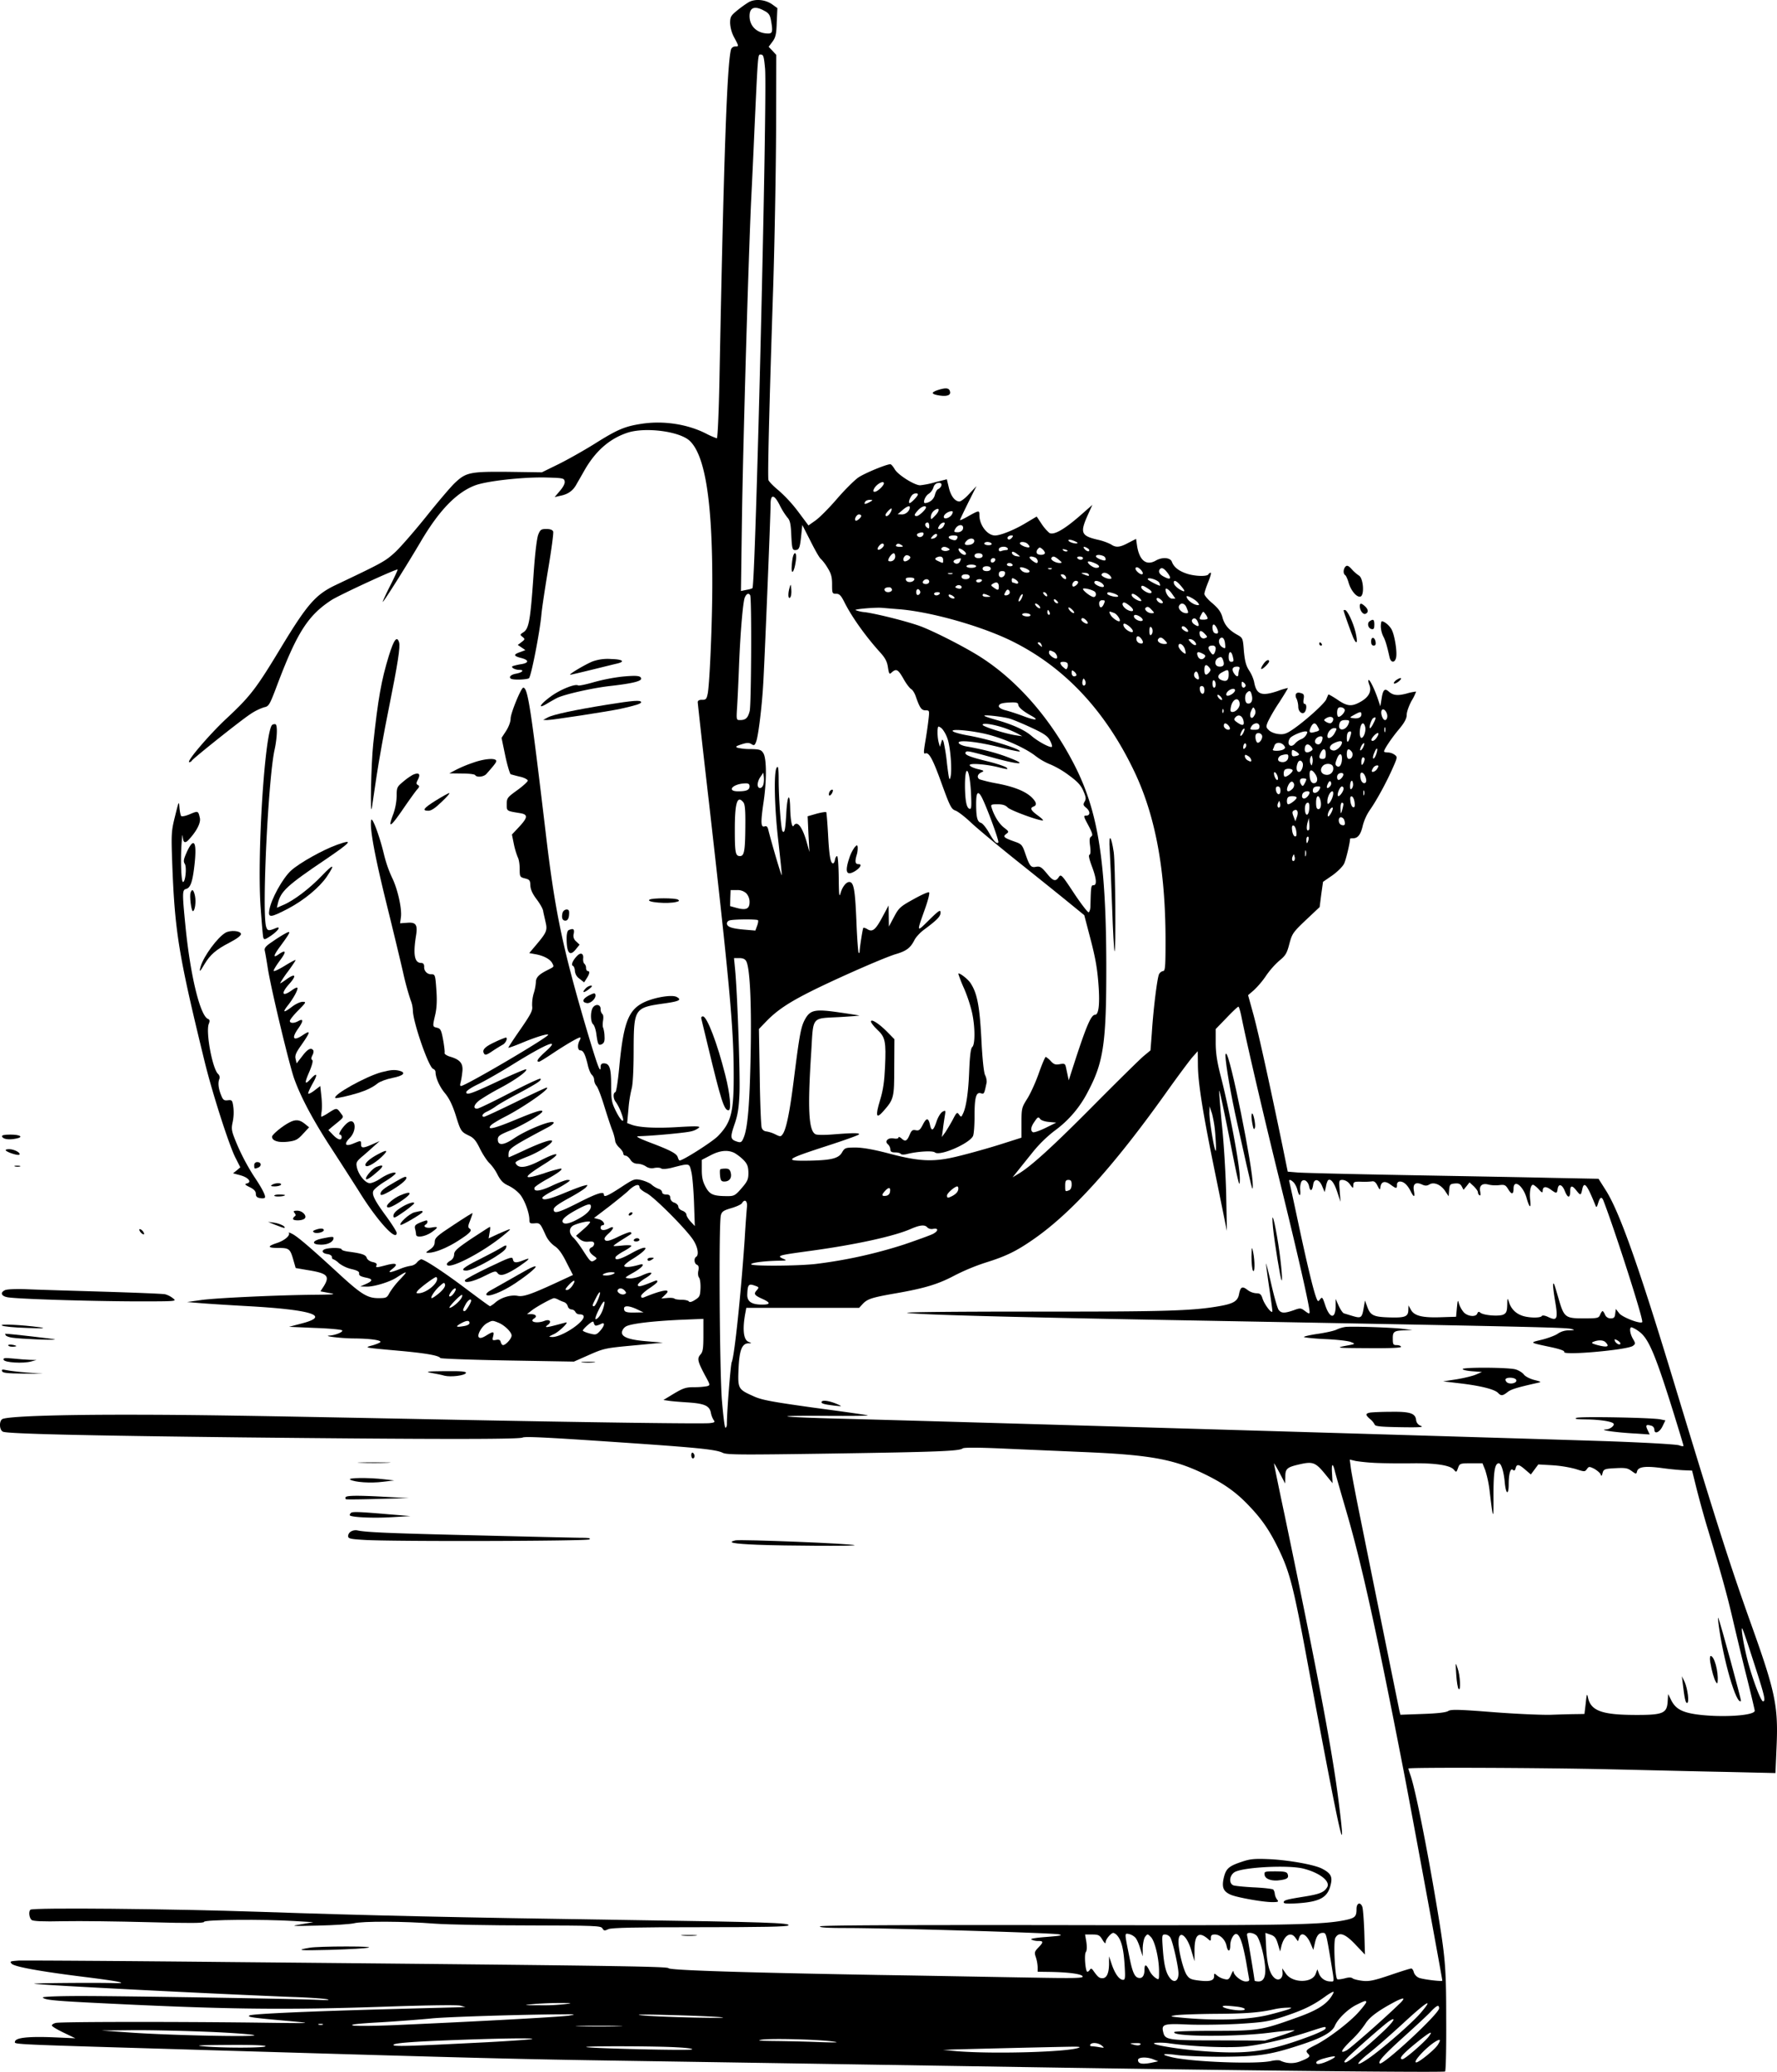 <svg id="Capa_1" data-name="Capa 1" xmlns="http://www.w3.org/2000/svg" viewBox="0 0 1097.82 1279.5"><path d="M462.4,1.7a69.06,69.06,0,0,0-7.2,5.2c-3.7,3-4.2,3.9-4.2,7.6a21.09,21.09,0,0,0,2.5,8.9c3,5.6,3,5.6.6,5.6a2.77,2.77,0,0,0-2.5,1.7c-2.5,8.5-4.6,68.9-7.2,205-.4,19.4-1.1,35.3-1.6,35.3a49.48,49.48,0,0,1-6.8-3c-11.5-5.8-26.2-8-39.5-6-10.6,1.6-15.1,3.5-29.4,12.5-6.6,4.1-16.7,9.8-22.2,12.5l-10.2,5-20.6-.3c-23.6-.2-26.2.3-33,6.7-2.4,2.2-10.3,11.5-17.6,20.6s-16,19.1-19.4,22.3c-6.3,5.7-7.3,6.3-37.2,20.5-12,5.8-17.2,11.7-33.3,38.3-15.4,25.5-18.9,30.1-33.8,44-10.7,10-25.1,26.9-22.9,26.9a2,2,0,0,0,1.6-1c1-1.5,29.9-24.6,36-28.6a34,34,0,0,1,8.6-4.3c3-.6,3.4-1.3,8.4-14.6,12-31.6,18.8-42.2,33.2-51.6,4.8-3.1,38.9-18.9,40.9-18.9.2,0-1.8,4.5-4.6,10s-4.8,10-4.6,10c.6,0,14.4-21.8,23.7-37.6,11.3-19.1,22-30.1,33.5-34.4,7.3-2.7,29.9-5.2,44-4.8,10.3.3,10.9.4,11.2,2.5.2,1.3-1,3.5-3,5.8l-3.2,3.8,3.4-.8c4.7-.9,7.7-3,9.8-6.6.9-1.6,3.3-5.7,5.2-9.1,6.8-11.9,15.4-19.5,26.4-23.2s32.4-1,38.7,5c9.5,9.1,13.9,37.3,13.9,87.7,0,24.3-1.6,61.3-2.8,68.2-.7,3.5-1.1,4-3.5,4-1.7-.1-2.7.5-2.7,1.4,0,.7,3.1,28.9,7,62.5,12.4,109.1,15.1,138.1,15.2,165.1.2,25.5-1.3,31.7-9.6,40.3-3.3,3.5-21.7,15.2-23.8,15.2-.3,0-.8-.9-1.1-1.9-.6-2.3-4.2-4.3-17.2-9.2-7.3-2.8-9.2-3.9-7-3.9,8.4-.2,29-2.1,32.4-3a11.73,11.73,0,0,0,4.9-2.3c.8-.9-1.7-1-12.1-.4-14,.9-24.4.4-29.3-1.3l-3-1.1.8-8.7a77.05,77.05,0,0,1,2-12.7c.7-2.5,1.2-11.4,1.2-23.5.1-25.9.4-26.4,18.9-29,9.3-1.3,11-2.2,7.7-4-3-1.6-14,.3-20.4,3.4-9.5,4.7-12.5,12.6-15.1,40.1-.8,8.4-1.8,15.1-2.4,15.3-1.6.5-1.3,4.3.3,6.1a29.79,29.79,0,0,1,3.4,6.8c2.7,7.1.2,6-3.5-1.5-2.5-5.1-2.8-6.8-2.8-15.8,0-10.6-1-13.4-4.6-13.4-1.3,0-1.9.7-1.9,2.2,0,4.8-2-.7-9.4-25.7C347.4,585,342.7,562.6,337,514c-9.2-77.3-11-89-13.8-89-1.3,0-7.7,15.5-7.8,19,0,2.1-1.2,5.2-2.8,7.7l-2.8,4.3,2.3,11.1c1.3,6.1,2.9,11.3,3.4,11.4s3.1.9,5.8,1.5,4.7,1.8,4.7,2.4-2.9,3.3-6.5,5.9c-6.1,4.4-6.5,4.9-6.5,8.7,0,4.3-.2,4.1,8.3,5.5,4.9.8,4.8,2.6-.7,8.5l-4.4,4.7,1.2,5.9a49,49,0,0,0,2.4,8.1c.7,1.2,1.2,4.4,1.2,7.2,0,4.8.1,5.1,3.3,5.9,2.8.7,3.2,1.2,3.3,4.4.1,2.5,1.4,5.2,3.8,8.4,2,2.6,3.9,5.9,4.1,7.3s1,4.5,1.5,6.9c1.2,5.1.6,6.4-5.7,13.9l-4.4,5.2,3.8.7c5.1.9,9,3,10.4,5.5,1.2,2.4,1.4,2.1-3.1,4.4-5.2,2.6-7,4.5-7,7.4a30.13,30.13,0,0,1-1.4,7.1,24.66,24.66,0,0,0-.9,7.7c.4,2.6-.7,4.8-7.1,14.1-4.2,6-7.6,11.2-7.6,11.5s3.6-1,8-2.8c8.3-3.5,15.9-5.9,16.6-5.2,1.1,1-51.1,31.7-53.9,31.7-.5,0-.6-.8-.3-1.8a47,47,0,0,0,1.1-6.4c.8-5.5-1-8-7.4-9.9-2.1-.6-3.7-1.7-3.5-2.3s-.2-4.2-.9-8.1c-1.1-6-1.6-7-3.8-7.5-2.8-.7-2.8-.6-1-8.4.9-4.1,1.1-8.8.6-15.3-.6-8.7-.8-9.3-2.9-9.3a4.33,4.33,0,0,1-4.6-4.7c0-1.5-.6-2.3-1.8-2.3-4.2,0-5.1-5.1-3.3-16.5,1.2-7.1.1-8.8-5.5-8.3l-4.3.3.5-3.6c.8-5.1-2-17.8-5.6-24.9a77,77,0,0,1-4.9-14.3c-2.8-11.6-7.5-24-7.9-20.7-.8,5.3,2.2,21.6,9.3,50.5,4.1,16.5,8.8,36.1,10.5,43.5a167.62,167.62,0,0,0,4.6,16.9,18.93,18.93,0,0,1,1.4,6.3c0,7.1,9.7,35.1,12.5,36.2a2.26,2.26,0,0,1,1.5,1.8c0,3.6,2.4,9.1,5.8,13.2,2.6,3.1,4.7,7.4,6.7,13.7,3.1,10,3.3,10.2,8.5,12.7,2.7,1.3,4.2,3.2,6.5,8,1.7,3.4,4.3,7.4,5.8,8.8a29.08,29.08,0,0,1,5.1,7.3c1.9,3.6,3.5,5.2,6.6,6.6a23.67,23.67,0,0,1,7,5.2c2.9,3.3,6,11.5,6,16,0,2,.4,2.3,3.1,2.1,3.4-.3,3.6-.1,6.9,7.2a17.06,17.06,0,0,0,5.5,6.8c2.4,1.5,4.7,4.6,7.4,10.1l4,7.8-9.7,4.5c-16,7.4-20.9,9.1-24.4,8.4-4.1-.8-10,.9-13.6,3.9a16.83,16.83,0,0,1-3.5,2.5c-.4,0-7-4.9-14.9-10.8-13.1-9.9-25.7-18.2-27.7-18.2a6.71,6.71,0,0,0-2.6,2,6,6,0,0,1-3.6,2,29.69,29.69,0,0,0-6.9,2c-6.5,2.6-8,2.5-4.6-.1,3.8-3,2.4-3.9-3.7-2.3-6.5,1.7-6.8,1.7-6.1,0,.3-.9-.5-1.5-2.5-1.9-1.7-.4-3.2-1.4-3.6-2.6-.6-1.9-3-2.7-11.2-3.8-2.4-.3-4.3-.9-4.3-1.4,0-1-6.3-1.2-9.8-.3-3,.8-2.3,2.8,1.1,3.2,1.5.2,2.7,1,2.7,1.8s.4,1.4.9,1.4a11.05,11.05,0,0,1,3.4,2.4,20.7,20.7,0,0,0,7.6,3.6c3.8.9,5.1,1.6,4.9,2.8s.9,1.8,4,2.5c4.7.9,4.7,2-.1,4.1l-3.2,1.4,4.1.1c4.4.1,14.2-2.9,18.3-5.6,6.9-4.4,7.3-4.3,2.5.8a51.44,51.44,0,0,0-6.8,8.6c-1.6,3.1-2,3.3-6.9,3.3-6.8,0-10.7-2.4-25-15.6-16.2-14.9-24.1-21.7-27.7-23.8-1.8-1-3-1.4-2.6-.8.9,1.6-2.8,4.7-7.5,6.2q-9,3,.9,3c6.8,0,7.4.5,9.4,7.5l1.4,4.9,6.9,1.2c12.7,2,14.4,3.6,10.5,10l-2.1,3.2,5.3,1c4.7.8,3.7,1-8.2,1.1-23,.2-62.1,2-71,3.3l-8.5,1.2,8.5.7c4.7.4,17.4,1.2,28.2,1.8,40.2,2.2,52.3,6,34.3,10.7l-8,2.1,16,.7c8.8.3,16.3,1,16.8,1.5.9.9-4.1,3-7.7,3.2-4.8.3,7.5,1.8,15.4,1.8,9.5.1,16,1,16,2.1,0,.4-2.1,1.3-4.7,2.1-5.6,1.5-6.1,1.4,16.1,3.4C263,836,271,837.4,272,839c.3.4,19,1.1,41.5,1.5l41,.7L364,837c9.1-4,10.2-4.2,27.5-5.8l18-1.7-9.3-.8c-11.7-.9-16.5-2.7-16-5.9a5.34,5.34,0,0,1,2.8-3.5c3.5-1.6,15.9-3.1,33-3.9l14.5-.6v10c0,8.3-.3,10.3-1.8,12-2.2,2.5-1.8,4.2,2.8,12.9,3.3,6,3.3,6.1,1.2,6.7a46.27,46.27,0,0,1-8,.6c-5,0-6.7.6-12.3,3.9l-6.6,4,3.4.5c1.8.3,7,.7,11.6,1,10.3.7,13.4,2,14.3,6.3a13.16,13.16,0,0,0,1.8,4.7c.9,1.1.5,1.5-2.6,1.8-4.1.5-78.7-.5-162.8-2.2-125.8-2.5-156.6-3-199-3-41.4,0-70.8,1-74.9,2.6-2.3.9-2.2,6.9.2,7.9,3,1.3,50.7,2.4,147.7,3.5,113.7,1.2,171.1,1.3,173.3.1,1.7-.8,15.7-.1,73.7,3.9,35.6,2.5,46,3.6,49.9,5.5,2.4,1.3,11.9,1.3,66.5.5,65.9-1,79.8-1.5,81.8-3.2.8-.6,9.5-.6,25,.1,13.1.6,34.8,1.5,48.3,2.1,41.6,1.7,56.4,4.3,74.9,13.1,12.8,6.1,20.8,11.7,29.1,20.6,8.1,8.5,12.9,15.8,18.5,27.6,6.4,13.6,8.8,22.9,17.5,70.2,20,107.2,24.2,126,19,84.8-3.8-30.7-12.8-78.5-33.4-177.2-3.7-17.3-6.6-31.7-6.6-32s1.6,2.3,3.5,5.9l3.4,6.5.1-4.1c0-5.1,1-6,9-7.8s9.7-1.2,15.8,6.3l4.4,5.4-.3-5.6c-.5-6.8.4-7.4,1.8-1.5.6,2.4,3.8,13.5,7.1,24.8,9.4,32.3,18.3,72.4,35.7,162,3.8,19.6,23.5,126.3,23.5,127.5,0,.7-11.5-.7-14.3-1.7a5.79,5.79,0,0,1-3.3-3.4c-.3-1.3-1-2.4-1.6-2.4s-6.4,1.8-13.1,4.1c-10.1,3.4-13.1,4-17.1,3.5-2.6-.3-5.4-1-6-1.5-.8-.7-2.5-.7-4.9,0-2.1.5-4.1.8-4.6.5-1.4-.9-2.5-23.1-1.2-25.5,2.2-4,6-2.7,12.4,4.1l5.9,6.2-.4-14c-.3-7.6-.8-14.7-1.3-15.7-1.3-3-3.5-2-3.5,1.5,0,4.6-.9,5.5-6,6.7-14.5,3.2-34.9,3.6-180.2,3.3-96.8-.1-144.9.1-145.3.8s5.1,1,16.1,1c25.7,0,127.4,3,131.4,3.9,2.8.6,1.4.9-7.4,1.6-6.7.5-10.3,1.1-9.5,1.6a9.36,9.36,0,0,0,4.2.9c3.4,0,3.4.7.1,4.1-2.4,2.5-2.5,3.1-1.5,6a23.18,23.18,0,0,1,1.1,6v2.9l7.3.1c12.1.2,20,1.3,20.5,2.8.4,1.1-4.9,1.2-32.9.7-18.4-.3-60.2-1.1-92.9-1.6-84.7-1.5-129.3-2.9-130.1-4.2-.7-1.1-36.6-1.6-272.4-3.8-67.6-.7-125.7-1-128.9-.9-5.5.4-5.8.5-4.4,2,1.9,1.9,18.6,4.9,47.2,8.4,20.5,2.6,25.6,3.8,15.1,3.5-11.6-.3-48.8,0-48.4.4.6.7,115.3,6.5,159.9,8.2,9.6.3,19.1,1,21,1.4,2.2.5.4.6-5,.4-13.5-.7-120.3-2.4-146.9-2.4-14.3,0-24,.4-23.7.9.9,1.4,6.3,2,27.6,3.1,84.4,4.3,120.1,4.8,186.1,2.5,24.4-.8,42.8-1.1,44.5-.5l2.9.8-2.7.1c-1.4.1-19.7.5-40.5,1.1-52.9,1.4-88.4,3-90.2,4s2.3,1.5,24.9,3.5c15.2,1.4,14.9,1.4-22.5.9-52.6-.6-119.1-.5-122,.2-1.4.3-2.5,1-2.5,1.6s3.3,2.5,7.2,4.4l7.3,3.5-13.5-.6c-15.5-.6-23.3.2-23.8,2.6-.3,1.9-5.6,1.6,122.3,5.4,168,5,189.1,5.5,254.5,6.5,79,1.2,172.1,2.7,254,4,130.8,2.1,252,3.3,252.7,2.6.5-.4.8-14.8.7-31.9,0-32.8-.5-38.4-6-71.2-6-35.8-12.9-70.3-15.9-79.3-.8-2.3-1.5-4.5-1.5-4.7,0-.8,82.4-.5,125,.5,22.3.5,54.3,1.3,71.1,1.6l30.7.7.7-16.4c1.1-24.9-.8-33.8-15.5-74.9-13.1-36.7-20.5-59.7-47-147-22.7-75-34.5-108.2-43-121.6l-4.5-7.1-30.5-.6c-16.8-.4-57.3-1.1-90-1.7s-62.2-1.3-65.5-1.6l-6-.5-3.3-16.2c-8-38.6-14.7-69-17.8-80.5L771,614.9l3.6-3.1a55.27,55.27,0,0,0,7.5-8.9,51.53,51.53,0,0,1,8.3-9.4c3.8-3.1,4.6-4.5,6.1-10.3,1.7-6.3,2.2-7.1,10.2-14.7l8.5-8,1-7.8,1.1-7.8,5.8-4c3.2-2.3,6.4-5.5,7.2-7.2,1.2-2.4,3.7-13.1,3.7-15.4,0-.2.9-.3,1.9-.3,3,0,4.8-2.5,6-8a31.4,31.4,0,0,1,4.5-9.7c4-5.7,10.3-17.2,14.2-26.2,2.7-6.1,2.7-6.4.9-7.7a7.81,7.81,0,0,0-4.2-1.4c-1.3,0-2.3-.3-2.3-.6,0-1.3,4.5-8.1,9.2-13.7,3.5-4.2,4.8-6.7,4.8-9,0-1.8,1.4-5.6,3-8.6a30,30,0,0,0,2.8-5.7,32.21,32.21,0,0,0-5.8,1.2c-5.7,1.5-8.4,1.2-11.2-1.3-2.4-2.1-3.5-1-4.3,4.4l-.8,4.8-1.7-5.1c-2.1-6-5-11.8-5.6-11.1-.3.2,0,1.7.6,3.2,1.4,3.8-.5,7.4-5.5,10.2-5.5,3.1-8.2,2.9-14.3-1.3-3-2-5.5-3.4-5.6-3.2s-.7,1.5-1.3,3c-1.3,2.9-14,14.2-21.3,19-3.6,2.4-5.3,2.8-8.4,2.4-2.1-.2-4.8-1.3-5.8-2.4-1.8-1.7-1.8-2.2-.5-5.3a108.74,108.74,0,0,1,7-11.9c3-4.7,5.4-8.6,5.3-8.8a38.31,38.31,0,0,0-6.1,1.8c-10.3,3.5-13.4,2.3-14.8-5.7a23.52,23.52,0,0,0-3.1-7c-1.9-2.9-2.6-5.8-3.2-11.9-.6-8.1-.7-8.2-4.3-10.2-5.1-2.9-7.8-6.1-9-10.9-.9-3.1-2.5-5.3-6.1-8.4-2.8-2.3-5-4.9-5-5.8s1.1-4.2,2.4-7.4,2-5.7,1.5-5.7a1.89,1.89,0,0,0-1.4,1c-.9,1.5-8.7,1.2-13.6-.5s-7.8-4-9-7.3c-1-2.6-5.9-3-9.9-.7-5.9,3.4-10.2-.1-11.6-9.2l-.6-4.2-4.7,2.4c-5.3,2.9-7.8,3.1-10.8,1a34.54,34.54,0,0,0-8.3-2.9c-10.2-2.4-10.9-4.3-6.1-15.1l2.9-6.4-8.1,7.1c-9.6,8.3-15.9,11.8-18.5,10.2a27.8,27.8,0,0,1-4.8-5.6l-3-4.5-6.4,3.8c-7,4.3-15.9,7.9-19.3,7.9-4.8,0-9.7-6.4-9.7-12.6,0-3-.2-3-6.7.6-2.9,1.7-5.3,2.8-5.3,2.5s2.3-5.1,5.1-10.8l5.1-10.2-4.4,4.7c-2.4,2.7-5.2,4.8-6.1,4.8-2.8,0-5.4-3.4-6.6-8.7l-1.2-5-7.2,1.8a53.14,53.14,0,0,1-9.3,1.9c-3.5,0-13.7-6.4-15.7-9.9-1-1.7-2.2-3.1-2.7-3.1-2.5,0-16,5.6-19.8,8.2-2.3,1.6-8.3,7.5-13.2,13.2s-10.8,11.6-13.2,13.3l-4.4,3.1-6.2-8.3a88.22,88.22,0,0,0-12.1-13.2c-3.2-2.6-6.1-5.6-6.4-6.5-.6-1.9.4-42.9,2.9-118.8.9-28.3,1.7-72.3,1.8-97.7l.1-46.1-2.3-2.5-2.4-2.5,2.4-3.2c1.9-2.6,2.4-4.6,2.6-11.9l.4-8.8L477,3C472.8,0,466.4-.6,462.4,1.7ZM472,6.9c2.8,1.4,3.6,2.6,4.2,5.7,1.3,7.1,1,8.4-1.6,8.4-6.8,0-11.6-4.4-11.6-10.8C463,4.9,466.2,3.7,472,6.9Zm.6,35.8c1.4,16.8-5.9,319-7.8,320.8-.2.3-1.9.8-3.8,1.1l-3.3.7.6-43.9C459,273.2,462.4,158,464,124c.6-11.8,1.5-31.2,2-43,2.3-49.4,2.1-47,4-47C471.6,34,471.9,35.3,472.6,42.7ZM546,298.8c0,1.4-4,5.2-5.6,5.2-1.1,0-1.2-.4-.4-2C541.5,299.2,546,296.8,546,298.8Zm35.4,1.7a4.36,4.36,0,0,1-1.9,1.9c-.7.2-1.6,1.9-2,3.6a6.83,6.83,0,0,1-6.1,5c-1.5,0,0-4.2,2.1-5.6a7.85,7.85,0,0,0,3.1-4,3.87,3.87,0,0,1,2.2-2.7C581.1,298.2,582,298.8,581.4,300.5ZM567,305.7c0,1-4.2,5.3-5.1,5.3s-.1-2.9,1.4-4.8C564.3,304.9,567,304.5,567,305.7Zm-85.4,6.5a44.77,44.77,0,0,0,4.7,7.6c1.7,1.8,2.2,3.9,2.5,11.2.4,7.9.7,9,2.3,9,2.5,0,3-1.1,3.8-8.8l.7-6.7,5.2,10.2c2.8,5.6,5.6,10.5,6.3,10.8a29.49,29.49,0,0,1,4,5.3c2.3,3.7,2.9,5.7,2.9,10.4,0,5.5.1,5.8,2.5,5.8,2,0,3,1,5.1,5.2,4.6,9.2,13.3,21.3,22,30.9,3.2,3.5,4.4,5.8,4.9,9.3.7,4.3.9,4.6,2.4,3.1,2.8-2.4,3.9-1.8,7.2,4,1.7,3.1,3.9,5.9,4.8,6.4s2.2,2.6,2.9,4.8c2.4,6.8,3.4,8.3,6,8.3,2.4,0,2.4.1,1.7,6.2-.4,3.5-1.3,9.6-2,13.6-1,6.1-1,7.2.1,6.8,2.3-.9,4.7,3.6,10.3,19.2,4.9,13.5,5.8,15.2,8.3,16.1,1.5.5,5.8,3.8,9.5,7.3s16.9,14.5,29.3,24.4,26.6,21.3,31.6,25.4l9.2,7.5,3,11.5c3.9,14.6,5.1,21.2,5.9,33.1.7,10.9-.1,16.9-2.2,16.9-2.7,0-5.9,7.9-15.5,38l-.8,2.5-.6-2.8c-.3-1.5-.8-3.8-1.1-5.2-.5-2.3-.9-2.5-3.8-2-2.6.5-3.7.2-5.6-1.9A13.45,13.45,0,0,0,646,653c-.4,0-2.4,4.7-4.4,10.4s-5.3,12.8-7.2,15.7c-3.2,5.1-3.4,5.8-3.4,14.6v9.2l-13.2,4.2c-7.3,2.3-18.7,5.5-25.3,7.1-15.5,3.9-24.1,3.6-43.7-1.6-9.1-2.4-16-3.6-20.3-3.6-6.2,0-6.7.2-8.3,2.9-2.1,3.8-6.5,4.9-20,5.2-16.5.3-15.3-.7,10.6-9.1,10.5-3.4,19.5-6.6,19.8-7.1.6-1-3.4-1-16.1,0-4.9.4-9.8.4-10.7-.1-4.3-2.1-5-15.5-2.7-50.6,1.4-22.8-.2-20.8,17.9-21.8,6.6-.4,11.9-.8,11.8-.9s-5.6-1-12-1.9c-15-2.2-18.1-1.7-21.3,3.8-2.7,4.8-3.5,8.8-7,36.5-2.6,21.1-4.8,31.7-7,34.8-1.2,1.7-1.5,1.7-4.9,0a19.18,19.18,0,0,0-5.5-1.7,3.17,3.17,0,0,1-2.6-2.3c-.4-1.2-1-15.4-1.2-31.6l-.5-29.3,4.8-5c6.6-6.7,13.6-11.4,28-18.6,16.1-8,45-20.7,51.9-22.7,6.4-1.9,8.9-3.8,11.3-8.5.9-1.9,3.7-4.9,6.2-6.7,7.8-5.8,10-8,10-10.4,0-2-1-1.4-7.1,4.6-7.9,7.8-7.8,8-2.4-7.2,1.9-5.4,2.9-9.5,2.4-9.9s-4.9,1.6-9.7,4.3c-8,4.4-9,5.3-11.9,10.8l-3.2,6L549,566l-.1-6.5-3.7,6.9c-4.3,8.1-6.2,9.7-9.3,7.8-1.1-.7-2.3-1.1-2.6-.9-.4.5-2.2,11.9-2.3,14.6,0,.8-.3,1.2-.6.8s-1-9.3-1.4-20c-.8-19-1.6-23.7-4.4-23.7-1.9,0-4.3,3-5.4,7-.8,2.8-1,.8-1.1-9.8-.1-7.4-.5-13.2-1-13.2s-1.1,1-1.3,2.2-.7,2.3-1.2,2.3c-1.6,0-2.4-4.7-3.1-18.2-.4-7-.9-13.1-1.1-13.4s-2.9.1-5.9.9l-5.6,1.6.5,11,.6,11.1-1.5-5.5c-2.8-10-6-14.2-8.2-10.8-1,1.8-2-3.1-2.2-10.9-.2-10.2-1.8-8-2.4,3.4-.6,10.1-1,12.3-2.3,11-.9-.9-2.3-19.1-2.4-30.7,0-8.7-.3-10.1-1.3-8.5-1.8,3.1-1.3,25.4,1.2,46.2,1.1,10.1,2.1,19.1,2,20,0,1.5-5.9-18.4-8.3-27.9-.4-1.9-1.1-2.5-2.1-2.2-2.5,1-2.7-2-1-13.8,2.2-14.3,2.1-28.2,0-31.4-1.3-2.1-2.4-2.4-7.8-2.5a34,34,0,0,1-8.1-.8c-1.5-.6-1-1,2.4-2.1s4.6-1.1,6.1-.2c1.7,1.1,2.1.9,3-1.5,1.3-3.4,3.5-21.1,4.3-34.8.8-12.1,4.6-105,4.6-111.8C476,305.3,478.2,305.5,481.6,312.2Zm55.4-1.7c-2.7,1.4-3.6,1.3-2.5-.4.3-.6,1.6-1.1,2.8-1.1C539.4,309.1,539.4,309.1,537,310.5Zm25,3.1c0,2.2-2.4,4.4-4.8,4.4l-2.7-.1,2.8-2.4C560,313.1,562,312.3,562,313.6Zm10,.1c0,1.2-4.3,5.3-5.7,5.3-1.9,0-1.6-1,.9-3.7C569.2,313.1,572,312.2,572,313.7Zm-22,3.2c-1,2-3,2.9-3,1.4,0-1,3.3-4.4,3.7-3.9C551,314.6,550.7,315.8,550,316.9Zm27.6,1.9c-2.5,2.6-2.6,2.6-2.6.5a5.61,5.61,0,0,1,2.2-3.8C580.5,313.2,580.8,315.6,577.6,318.8Zm10.5-.9c-1.3,2.3-5.1,3.5-5.1,1.6,0-1.5,2.7-3.4,4.8-3.5C588.7,316,588.8,316.5,588.1,317.9Zm-56.1,1c0,1.1-2.9,3.5-3.5,2.9-1-.9.7-3.8,2.1-3.8C531.4,318,532,318.4,532,318.9Zm42,6.2c0,1.8-.2,1.9-1.5.9-1.5-1.2-1.2-3,.6-3C573.6,323,574,324,574,325.1Zm9-.1a3.61,3.61,0,0,1-2.5,2c-1.3,0-1.3-.3-.3-2a4.19,4.19,0,0,1,2.6-2C583.8,323,583.8,323.5,583,325Zm11.7,2.4a3.61,3.61,0,0,1-3.2,1.6c-2.2,0-2.4-.3-1.5-1.9C591.8,323.6,596,323.9,594.7,327.4Zm-24.3,3.1c-.7,1.7-3,2-3.8.6-.4-.5,0-1.2.6-1.4C569.7,328.7,570.9,329,570.4,330.5Zm8.4.7a3.45,3.45,0,0,1-2.4,1.7c-1.6.3-1.7.1-.5-1.3C577.5,329.7,579.3,329.5,578.8,331.2Zm12.6,1.3c-.7,1.6-1.4,1.8-3.8.9-2.6-1-1.8-2.4,1.4-2.4C591.2,331,591.8,331.4,591.4,332.5Zm33.6,0c-.7.8-1.6,1.2-2.1.9-1.3-.8-.1-2.4,1.8-2.4C626,331,626,331.3,625,332.5Zm-23.2,2.2c-.2,1.1-1.4,1.9-3.1,2.1-2.9.4-3.5-.6-1.5-2.6S602.2,332.7,601.8,334.7Zm63.8,1c-.8.8-5.6-.6-5.6-1.7,0-.5,1.3-.5,3.1.2C664.7,334.8,665.9,335.5,665.6,335.7Zm-53.1.3c.4.6-.5,1-1.9,1s-2.6-.5-2.6-1,.9-1,1.9-1S612.2,335.4,612.5,336Zm22.3.2c2.1,2.1,1.3,2.7-1.8,1.7-1.6-.6-3-1.5-3-2C630,334.6,633.4,334.8,634.8,336.2Zm-88.8.7c0,1.3-2.9,3.5-3.7,2.8s1.5-3.7,2.8-3.7A.9.9,0,0,1,546,336.9Zm11,.1c1.2.8.9,1-1.3,1-1.6,0-2.6-.4-2.2-1C554.3,335.8,555.1,335.8,557,337Zm28.8,1.9c1.1.7,1.1.9-.2,1.4-2,.8-4.8-.2-4-1.4S584.1,337.8,585.8,338.9Zm36.7.1c.3.5,0,1-.9,1a11.4,11.4,0,0,0-3,.6c-1.1.4-1.6.1-1.6-1C617,337.8,621.5,337.3,622.5,339Zm22.9,3.1c-.7,1.2-4.1,1.1-4.9-.1a2.47,2.47,0,0,1,.6-2.6c1-1.3,1.4-1.2,3,.2C645.1,340.5,645.7,341.7,645.4,342.1ZM672,339c.8.5,1.1,1.2.7,1.6s-1.5,0-2.4-.9C668.5,337.9,669.5,337.4,672,339Zm-76.6,1.5c2.3,1.7,1.3,3.4-1.1,1.9-1.9-1.2-2.9-3.4-1.6-3.4A7.5,7.5,0,0,1,595.4,340.5Zm63.7.3a2.72,2.72,0,0,1-2.3-.6c-.8-.8-.4-.9,1.3-.5C659.4,340.1,659.9,340.5,659.1,340.8Zm-30.6,1.8c2,1.5,2,1.6-.4,1.2a3.86,3.86,0,0,1-2.9-1.6C624.7,340.6,626.1,340.7,628.5,342.6ZM553,344a3,3,0,0,1-4,2.8c-1.2-.4,1.6-4.8,3.1-4.8C552.6,342,553,342.9,553,344Zm54-.5c0,.9-.9,1.5-2.5,1.5s-2.5-.6-2.5-1.5.9-1.5,2.5-1.5S607,342.6,607,343.5Zm-44.7.9c.3,1.2-3,3.2-3.9,2.4-1.1-1.2.5-4,2.1-3.6C561.4,343.4,562.2,343.9,562.3,344.4Zm119.1-.8a2.34,2.34,0,0,1,1.6,2c0,1-.6,1.1-3,.3-1.6-.6-3-1.5-3-2C677,342.9,679.1,342.7,681.4,343.6ZM582.6,346c0,2.4.2,2.3-3.1.8-1.8-.8-2.2-1.4-1.3-2C580.5,343.4,582.6,343.9,582.6,346Zm56.8-1.4c1.6.6,2.3,3.4.9,3.4-1.1-.1-4.3-2.6-4.3-3.4S637.4,343.8,639.4,344.6Zm14.7,1.4c2.1,1.7,2.2,1.9.6,2-2.6,0-5.9-1.9-5.2-3.1C650.4,343.5,651.5,343.8,654.1,346Zm14.9-1c0,.5-.6,1-1.4,1a2.82,2.82,0,0,1-2.1-1c-.3-.6.3-1,1.4-1S669,344.4,669,345Zm-76,2a2.24,2.24,0,0,1-2.5,1.4c-2.8-1.1-1.5-2.7,2.8-3.3C593.7,345.1,593.6,345.9,593,347Zm21.8-.8c-.6,1.8-2.8,2.1-2.8.4a1.58,1.58,0,0,1,1.6-1.6C614.5,345,615,345.5,614.8,346.2Zm61.7,2c3,1.3,3.3,2.8.6,2.8-1.7,0-5.1-2.4-5.1-3.6C672,346.7,673.8,347,676.5,348.2Zm-51,.8c.3.5-.3,1-1.4,1s-2.1-.5-2.1-1,.6-1,1.4-1A2.52,2.52,0,0,1,625.5,349ZM603,350c0,.5-1.3,1-3,1s-3-.5-3-1,1.4-1,3-1S603,349.4,603,350Zm9,1.5c0,.9-.9,1.5-2.5,1.5s-2.5-.6-2.5-1.5.9-1.5,2.5-1.5S612,350.6,612,351.5Zm24,1.6c0,1.3-3.4,1.1-4.8-.3-2.1-2.1-1.3-2.7,1.8-1.7C634.7,351.7,636,352.6,636,353.1Zm70,1.1c0,1.3-1.7.9-3.4-.8-2.3-2.2-.8-3.9,1.5-1.8A5.89,5.89,0,0,1,706,354.2Zm-56.3-2.6a2,2,0,0,1-1.9.1c-.8-.3-.5-.6.6-.6S650.1,351.3,649.7,351.6Zm71.7,2.7c2.5,3.4,1.6,4.3-2.3,2.2-3-1.5-3.9-3.4-2.4-4.9C717.8,350.6,719.2,351.4,721.4,354.3Zm-100.6.4c-.5,2.6-3.8,2.9-3.8.4,0-1.5.6-2.1,2.1-2.1S621,353.5,620.8,354.7Zm-32.5,0a5.28,5.28,0,0,1-2.5,0c-.7-.3-.2-.5,1.2-.5S588.9,354.4,588.3,354.7Zm84.2.3c.7,1.2-.2,1.2-3,0-1.9-.8-1.9-.9.2-.9C670.9,354,672.2,354.4,672.5,355Zm13.1.7c.9.9,1.2,1.9.7,2-1.7.6-6.5-1.6-5.8-2.7C681.4,353.5,683.7,353.8,685.6,355.7Zm-86.6.8c0,.9-.9,1.5-2.5,1.5s-2.5-.6-2.5-1.5.9-1.5,2.5-1.5S599,355.6,599,356.5Zm59.4,0c.3.8.2,1.5-.3,1.5a4.12,4.12,0,0,1-2.1-1.5c-1-1.2-1-1.5.3-1.5A2.67,2.67,0,0,1,658.4,356.5Zm-93.6,1.7c-.7,1.9-4.5,2.1-5.1.4-.5-1.2.1-1.6,2.4-1.6Q565.1,357,564.8,358.2Zm64.2,1.9c0,.6-.7.8-1.6.5a15.63,15.63,0,0,0-2-.6c-.2,0-.4-.7-.4-1.5,0-1.3.4-1.4,2-.5C628.1,358.6,629,359.6,629,360.1Zm87.1,0c.5,1.1.7,1.9.5,1.9-1.2,0-7.6-3.4-7.6-4C709,356.5,715.1,358.4,716.1,360.1ZM574,359.5c0,.8-.9,1.5-2,1.5-2,0-2.6-1.1-1.3-2.3S574,358,574,359.5Zm32.5-.5a2.82,2.82,0,0,1-2.1,1c-.8,0-1.4-.5-1.4-1s.9-1,2.1-1S606.8,358.4,606.5,359Zm59.5.9c0,1.2-2.6,3.2-3.3,2.5-.9-1,.4-3.4,1.9-3.4C665.4,359,666,359.4,666,359.9Zm14.6.5c1,.8,1.6,1.8,1.2,2.2-1,.9-5.8-1.2-5.8-2.6S678.3,358.8,680.6,360.4Zm48.1.8c3.8,4.3,3.9,5.3.2,3.2-1.9-1.1-3.5-2.8-3.7-3.7C724.7,358.3,726.3,358.6,728.7,361.2ZM617,362.6c0,2.5-.6,2.5-3.8.1-1.1-.8-1.1-1.2,0-1.8C615.6,359.3,617,360,617,362.6Zm-23.3,1c-.3.4-1.4.3-2.4,0-1.5-.6-1.5-.8-.3-1.6C592.6,361,594.9,362.4,593.7,363.6Zm115.6.3c1.9,1.2,2.5,2.1,1.8,2.6-1.3.8-6.1-2-6.1-3.5S706.2,361.8,709.3,363.9Zm-158.3.6c0,1.6-3.5,2.1-4.4.6-.8-1.2.4-2.1,2.6-2.1A1.69,1.69,0,0,1,551,364.5Zm125,1c1.5.9,1.2,3.5-.4,3.5s-6.6-3.8-6.6-5C669,363.2,673.9,364.2,676,365.5Zm-107.5.5a2,2,0,0,1-1.2,1.7c-.8.3-1.3-.4-1.3-1.7s.5-2,1.3-1.8A2.3,2.3,0,0,1,568.5,366Zm55.1.9a3,3,0,0,1-2.2,1.1c-1.2,0-1.3-.4-.3-2.1.7-1.4,1.4-1.8,2.1-1.1A1.88,1.88,0,0,1,623.6,366.9ZM724,367l2.1,3H724c-1.7,0-4-3.2-4-5.6C720,363,722.2,364.4,724,367Zm-143.5,0a2.82,2.82,0,0,1-2.1,1c-.8,0-1.4-.5-1.4-1s.9-1,2.1-1S580.8,366.4,580.5,367Zm66,.1c1.1,1.7-.1,2.1-1.5.4-.8-.9-.8-1.5-.2-1.5A2.17,2.17,0,0,1,646.5,367.1Zm42.1-.1c1.5.6,2.4,1.3,2.1,1.6-.8.9-6.7-.6-6.7-1.7S685.2,365.8,688.6,367Zm-225.2.9c1,1.5.7,67.5-.3,71.5-1.1,4.3-2.4,5.6-6,5.6-2.3,0-2.3,0-1.7-9.3.3-5,.8-16,1.1-24.2.8-20.2,2.4-39,3.5-42C461,367,462.4,366.3,463.4,367.9Zm126.2,1.8c-.8.8-3.6-.5-3.6-1.7,0-.7.6-.7,2.1,0C589.2,368.7,589.9,369.4,589.6,369.7Zm20.9-1.7c1.8.8,1.7.9-.7.9-1.6.1-2.8-.4-2.8-.9C607,366.8,607.8,366.8,610.5,368Zm20.5,2c-.6,1.2-1.4,1.9-1.7,1.7s.1-1.5.7-2.7,1.4-1.9,1.7-1.7S631.6,368.8,631,370Zm72.1-1.1c1.3,1.1,2.2,2.2,1.9,2.5-.8.7-5.3-1.7-5.8-3.2C698.6,366.4,700.4,366.7,703.1,368.9Zm36.8,3.5c1,1.2,1,1.6.2,1.6-2.8,0-7-3.2-7.1-5.3C733,367.6,738.4,370.5,739.9,372.4Zm-21.9.4c-1.5.5-4.1-1.8-3.4-3,.3-.5,1.5-.1,2.6.9S718.7,372.6,718,372.8Zm-64.4-.1c-.7.7-2.6-.7-2.6-1.9,0-.6.6-.6,1.5.2S653.8,372.5,653.6,372.7Zm28.2.8c-1.2,2.7-2.8,2.4-2.8-.6a1.77,1.77,0,0,1,2-1.9C682.7,371,682.8,371.3,681.8,373.5Zm16.5,1.3c2.4,2.1,2.1,3.5-.5,2.7s-5-3.4-4.2-4.7C694.2,371.9,695.5,372.5,698.3,374.8Zm-56.3-.3c.7.8.8,1.5.2,1.5a4.29,4.29,0,0,1-2.2-1.5c-.7-.8-.8-1.5-.2-1.5A4.29,4.29,0,0,1,642,374.5Zm91,1.1c1.3,3.2,1.3,3.4-.3,3.4-2.4,0-5.1-2.6-4.4-4.4C729.3,372.2,731.9,372.7,733,375.6Zm-178.3.9c19.4,1.4,50.5,10.1,69.7,19.4q48.9,23.85,76,80.2c13.3,27.6,19.6,61.3,19.6,105.1,0,15.9-.2,18.8-1.5,18.8a3.72,3.72,0,0,0-2.5,1.9c-1.1,2.2-3.5,21-4.5,36.8l-.8,10.3-4.1,3.4c-2.2,1.8-16.2,15.6-31.1,30.6-25.4,25.6-38.9,37.9-46.7,42.4l-3.3,2,3.6-4.5c1.9-2.4,6.1-7.6,9.3-11.6a82.4,82.4,0,0,1,12.7-12.4,68,68,0,0,0,21.1-24.7c9.6-18.1,11.3-30.3,11.2-79.2-.2-61.4-4.9-92-18.3-119.5-14.2-28.9-34.9-53.4-58.1-68.6-8.4-5.6-27.1-15.3-37-19.3-6.8-2.8-27.1-8-35.5-9.2a21.85,21.85,0,0,1-6-1.3c-1.1-.6,12.3-1.8,16.5-1.4C546.4,375.8,550.7,376.2,554.7,376.5Zm108.8,2.3c-.6.7-3.5-1.8-3.5-3.1,0-.5.9-.2,2,.8S663.8,378.5,663.5,378.8Zm48-1.8c1.8,1.9,1.7,2-.2,2-2.2,0-4.7-2.3-3.6-3.3S709.6,374.9,711.5,377Zm-63.1,1.5c.3.8.1,1.5-.4,1.5s-1-.7-1-1.5.2-1.5.4-1.5S648,377.7,648.4,378.5Zm39.9.4c2,.8,4.6,5.1,3,5.1-1.3,0-4.4-2.3-5.3-4C684.8,377.7,684.9,377.6,688.3,378.9Zm57.7,3.3c0,.4-1.1.8-2.5.8-2.8,0-3-.3-1.4-3.2,1.1-2.1,1.2-2.1,2.5-.3A6.26,6.26,0,0,1,746,382.2ZM636.5,380c.3.6-.5,1-1.9,1s-2.8-.5-3.1-1,.5-1,1.9-1S636.2,379.4,636.5,380Zm68.1,1.4c1,.8,1.6,1.7,1.2,2.1-1,1-4.5-.4-5.2-2C699.9,379.6,702,379.6,704.6,381.4Zm-33.8,1.8c1.9,1.9,1.4,3-.8,1.8-1.1-.6-2-1.5-2-2C668,381.6,669.4,381.8,670.8,383.2Zm69.3,1.6c1,2.5.1,2.8-2.6.9-1-.8-1.5-1.9-1.1-2.6C737.5,381.4,739.2,382.2,740.1,384.8ZM699,388.5c1.9,2.3.4,3-2.5,1.1s-3.6-5.3-.7-3.7A11.44,11.44,0,0,1,699,388.5Zm52.8-.1c1.2,2.7.7,3.7-1.4,2.9-1.5-.5-2-5.3-.6-5.3C750.3,386,751.2,387.1,751.8,388.4ZM712,390a3.07,3.07,0,0,1-1,2.5c-.6.4-1-.7-1-2.5s.4-2.9,1-2.5A3.07,3.07,0,0,1,712,390Zm20.8-1.8c1.9,1.9,1.4,3-.8,1.8-1.1-.6-2-1.5-2-2C730,386.6,731.4,386.8,732.8,388.2Zm11.6,3.7c1.6,1.7,1.6,1.9,0,2.5-1.8.7-3.4-.8-3.4-3.2C741,389.4,742.4,389.7,744.4,391.9Zm-39,3.4c1.3,2,.5,3-1.8,2.1a2.84,2.84,0,0,1-1.6-2.6C702,392.6,703.8,392.8,705.4,395.3Zm14,.3c2,2,2,2.4-.1,2.4-2.6,0-4.7-1.6-3.9-2.9C716.4,393.6,717.6,393.7,719.4,395.6Zm37.4,2.3c.3,3,.2,3.2-1.7,2.1s-2.8-4-1.4-5.4S756.5,394.7,756.8,397.9ZM738,396.5c2.1,2.5.1,3.1-2.2.7-1.8-1.8-1.9-2.2-.6-2.2A4.59,4.59,0,0,1,738,396.5Zm-94.6,2.1c.5,1.4.4,1.5-.9.4-1.7-1.4-1.9-2-.6-2C642.4,397,643.1,397.7,643.4,398.6Zm88.5,2.4c.5,1.6.7,3,.4,3-1.2,0-4.3-3.3-4.3-4.7C728,396.8,730.8,398,731.9,401Zm19.1-.3a7,7,0,0,1-.9,3.2c-.7,1-1.2.8-2.4-1-1.9-2.6-1.4-3.9,1.4-3.9A1.74,1.74,0,0,1,751,400.7ZM651.1,403c1.7,1,2.7,4,1.3,4-1.6,0-4.4-2.3-4.4-3.5C648,401.7,648.5,401.7,651.1,403Zm92,1.1c1.6.8,1.8,1.3.9,2.4-1.5,1.7-3.7.9-4.3-1.6C739.1,402.8,740.2,402.5,743.1,404.1Zm18.3,1.1c.9,3.4.8,3.8-.9,3.8q-1.5,0-1.5-3C759,402.5,760.5,402,761.4,405.2Zm-6,2.4c1.2,3.1.6,4.4-1.9,4.4-4,0-3.4-5.4.6-5.9C754.5,406,755.1,406.7,755.4,407.6Zm-96,2.3a3.31,3.31,0,0,1,0,2.6c-.6,1.5-.8,1.4-2.5-.1a5.16,5.16,0,0,1-1.9-2.6C655,408.7,658.7,408.8,659.4,409.9Zm87.6,2.6c1,1.2,1,1.8,0,3-1.9,2.3-3,1.8-3-1.5S745.1,410.2,747,412.5Zm18.6,1.1a11.4,11.4,0,0,0-.6,3c0,2-1.3,1.7-2.8-.6-1.5-2.5-.8-4,2-4C765.6,412,766,412.5,765.6,413.6ZM665,417.1c0,.5-.7.9-1.5.9s-1.5-.9-1.5-2.1c0-1.8.2-1.9,1.5-.9A4.12,4.12,0,0,1,665,417.1Zm94-.2c0,3.4-1.2,4.5-3.9,3.6-3.2-1-3.3-3.3-.3-4.9C758.6,413.5,759,413.6,759,416.9Zm-18.7.3c.8,2.8.2,3.4-1.7,1.9a2.7,2.7,0,0,1-.9-2.7C738.5,414.3,739.7,414.7,740.3,417.2ZM670.5,423c-1.1,1.7-2.3.1-1.8-2.1.5-1.9.7-1.9,1.5-.5A3.13,3.13,0,0,1,670.5,423Zm80.5.1c0,1-.4,1.9-1,1.9s-1-1.2-1-2.6.4-2.3,1-1.9S751,422,751,423.1Zm18.4,1c-1,1.6-2.4.9-2.4-1.2,0-1.8.2-1.9,1.5-.9C769.3,422.7,769.7,423.6,769.4,424.1ZM744,426.6c0,3.1-2.3,2.8-2.8-.4-.2-1.5.2-2.2,1.2-2.2S744,424.9,744,426.6Zm17.4,2.1c-2.5,1.8-4.5,1.7-3.7-.3s4.6-3.6,5.2-2.1C763.1,426.9,762.5,427.9,761.4,428.7Zm12,1.5c.6,3.1-.7,5.1-2.9,4.5-1.5-.5-1.8-4.6-.5-6.3C771.9,426.3,772.7,426.7,773.4,430.2Zm-18.4,2c0,.6-.7.5-1.5-.2a4.29,4.29,0,0,1-1.5-2.2c0-.6.7-.5,1.5.2A4.29,4.29,0,0,1,755,432.2Zm10.8,2.5c.3,2.3-2.2,5.3-4.5,5.3-1.2,0-1.4-.7-.9-3.2C761.4,431.9,765.2,430.4,765.8,434.7Zm-136.8.7c0,1.6,2.9,4.1,8,6.9,5.3,2.9,2.6,3.1-4.7.3-3.7-1.4-8.7-3-11-3.6-2.5-.6-4.3-1.7-4.3-2.5,0-1.6,2-2.2,7.8-2.4C627.8,434,629,434.4,629,435.4Zm145.9,6.7c-1.7,3.3-3.6.8-2-2.8,1.1-2.4,1.4-2.6,2.2-1A3.52,3.52,0,0,1,774.9,442.1Zm55.8-3.5c.4,1.3-2.3,4.4-3.8,4.4-1.1,0-1.2-4.3-.2-5.4S830.3,437.3,830.7,438.6Zm-75,1.6c-.3.8-.6.5-.6-.6s.2-1.7.5-1.3A2,2,0,0,1,755.7,440.2ZM857,442.6c0,1.4-.6,2.4-1.4,2.4-1.5,0-3-4.5-2-6.1S857,439.9,857,442.6Zm-16-1.1c0,1.9-2,2.8-5.2,2.3-2.2-.3-2.2-.4.7-2C840.3,439.7,841,439.6,841,441.5Zm-217,2.7c1.9.6,7.8,3,13.1,5.5,7.8,3.6,10.1,5.2,11.5,7.9,1,1.8,1.5,3.6,1.2,3.9-.9.9-8.7-3.3-12.7-6.8-4.2-3.6-11.7-7-21.3-9.7-3.9-1.1-7.4-2.2-7.7-2.6C607.3,441.5,619.8,442.9,624,444.2Zm144.1,1c.8,3.3-.5,3.6-3.9,1.2-1.9-1.3-2.1-1.9-1.1-3C764.9,441.2,767.3,442.1,768.1,445.2Zm55.2-1.6c.9.9-.3,3.4-1.7,3.4a6.56,6.56,0,0,1-2.6-1c-1.3-.9-1.3-1.1,0-2C820.7,442.9,822.4,442.7,823.3,443.6Zm25.2,3.3c-.8,1.7-1.8,3.1-2.1,3.1-1,0,.7-5.4,1.9-6.2C850.2,442.7,850.2,443.6,848.5,446.9Zm-15.4.3c-1.8,4.8-7.2,4.8-5.6-.1.4-1.5,1.5-2.1,3.5-2.1C833.6,445,833.8,445.3,833.1,447.2Zm-212.6,2.7a66.17,66.17,0,0,1,8,3.4l3,1.7-4-.6c-6.6-1-20.5-5.4-20.5-6.5C607,446.6,613.7,447.6,620.5,449.9ZM759,448.5c.7.9,1,1.8.7,2.1-1,1.1-3.7-.5-3.7-2.1C756,446.6,757.4,446.6,759,448.5Zm19,.5c0,1.6-.7,2-3,2-2.8,0-3-.2-2-2a4,4,0,0,1,3-2A1.8,1.8,0,0,1,778,449Zm36,.1c1.4,2.4,1.3,2.5-2.3,3.4-2.9.8-3.4-.3-1.7-3.6C811.4,446.4,812.7,446.5,814,449.1Zm29.3,0c.7,2.5-.8,6.9-2.3,6.9-.5,0-1-1.3-1-2.9C840,447.6,842.2,444.9,843.3,449.1Zm-261,1.7a20,20,0,0,1,3,5.7c1.8,5.1,2.9,19,1.9,23.5-.7,3-1,1.7-2.2-8a113.83,113.83,0,0,0-2.1-13.5c-.8-1.9-.8-1.9-1.5.5l-.8,2.5-.7-2.5c-1-3.6-1-10-.1-10A5.33,5.33,0,0,1,582.3,450.8Zm273.4,1.4c-.3.7-.5.2-.5-1.2s.2-1.9.5-1.3A5.28,5.28,0,0,1,855.7,452.2ZM768,453c-.6,1.2-1.4,1.9-1.7,1.7s.1-1.5.7-2.7,1.4-1.9,1.7-1.7S768.6,451.8,768,453Zm56.5,0c-1.5,2.9-4.5,4.2-4.5,1.9s2.2-4.9,4.1-4.9S826,450.2,824.5,453Zm-214.3.9c10.5,2.7,23.2,8.4,29.4,13.2a39,39,0,0,0,9.5,5.4,57,57,0,0,1,11.2,6.6c5.2,3.8,7.4,6.1,8.9,9.6,1.7,3.9,1.8,5,.8,6.7s-.9,2.2.9,3.7c2.7,2.2,2.7,4.9.1,4.9-1.8,0-1.7.4,1.3,6,2.6,4.9,2.9,6.2,1.8,6.9s-1.2,2.1-.7,5.9c.4,3.2.3,5.1-.4,5.4s-.1,2.8,1.5,7.1c2.9,7.7,3.2,11.7,1,11.7-1.5,0-1.6.5-1.9,13.4-.1,1.6-.6,3.1-1.1,3.3s-4.6-5.1-9-11.7c-7.5-11.4-8.1-12-9.4-10.1-2,3.1-3.6,2.6-7.6-2.4-3.2-3.8-4.1-4.3-6.5-3.9-3.2.7-4-.4-6.9-8.9-1.6-4.6-2.2-5.2-6.2-6.6-6.8-2.4-7.6-3.1-5.3-4.8,1.8-1.3,1.7-1.5-1.4-3.9s-6.1-7.3-7.6-12.2c-.7-2-.4-2.2,3.7-2.2,3.1,0,4.9.6,6.2,2,1.6,1.7,18.5,8,21.7,8,.6,0-.8-1.4-3-3-4.4-3.2-5.2-4.7-2.7-5.6,2.2-.9,1.8-2.7-1.2-5.7-4-3.8-11-6.6-21.7-8.6a90.6,90.6,0,0,1-10.5-2.5c-1.8-1.1-1.3-3.2,1.1-4.3,2-.9,1.8-1.1-2.5-2.1-2.6-.7-4.7-1.7-4.7-2.4,0-1.4,11-.5,18.8,1.6,4.5,1.1,5.2,1.1,4,0-.7-.7-6-2.5-11.7-3.9-11.4-2.8-14.5-4.1-13.6-5.6.7-1.1,1.7-.9,18.7,3.8,15.3,4.1,19.5,3.9,8.3-.4-7.4-2.9-15.3-5-26.4-7-2.5-.4-4.6-1.4-4.9-2.2-.7-2.1,11.7-.8,25.8,2.8,6.3,1.6,11.7,2.7,11.9,2.5,1.4-1.3-18.9-7.6-32-9.9-4.6-.8-8.8-2-9.3-2.6C587,450.2,600.7,451.5,610.2,453.9ZM807,454a6.46,6.46,0,0,1-3.4,2.9,10.12,10.12,0,0,0-3.5,2.5c-2.7,3.3-5.6.6-3.3-3.1.9-1.5,7-4.2,9.5-4.3C807.8,452,807.9,452.3,807,454Zm27.4.2c-1.3,4.6-2.3,5.5-2.4,2.2,0-3.1.6-4.4,2.2-4.4C834.7,452,834.8,453,834.4,454.2Zm-54.8.3c.6,1.5-1.1,4.5-2.6,4.5-1,0-1.8-3.1-1.3-4.8S778.9,452.7,779.6,454.5Zm71.4.4c-1.2,2.3-2.9,3.5-3.7,2.7s2.6-4.6,3.9-4.6C851.7,453,851.6,453.9,851,454.9Zm-34,1c0,2-1.3,4.1-2.5,4.1-2.1,0-2.8-1.9-1.5-3.5S817,454.5,817,455.9Zm12,2.9c0,2.1-3.4,5.3-5.3,5-3-.4-2.8-3,.3-4.5C826.8,457.9,829,457.6,829,458.8Zm-59.9,3.5c-.8.8-1.1.7-1.1-.4a3.7,3.7,0,0,1,.7-2.3c.4-.4.9-.2,1.1.4A2.33,2.33,0,0,1,769.1,462.3Zm24-1.7c1,1.3,1,1.7-.2,2.5-1.7,1.1-7.2,1.2-6.6.1a18.11,18.11,0,0,0,1-2.5C788.1,458.6,791.3,458.5,793.1,460.6ZM842,462c-.6,1.2-1.4,1.9-1.7,1.7s.1-1.5.7-2.7,1.4-1.9,1.7-1.7S842.6,460.8,842,462Zm-31.9-.4c1,1.3,1,1.7-.2,2.5-2.3,1.4-3.9,1-3.9-.9C806,459.8,808,459,810.1,461.6Zm39.9,4.9c-.6,1.5-1.3,2.5-1.7,2.2s0-2.1.8-3.8C850.7,461,851.5,462.5,850,466.5Zm-47.6-.6c.3.5-.5,1.1-1.9,1.3-2.1.4-2.5.1-2.5-1.9s.3-2.2,1.9-1.3A6.73,6.73,0,0,1,802.4,465.9Zm16.6.1c0,2.3-.4,3-2,3-2.2,0-2.5-1.2-1-4.1S819,462.6,819,466Zm15.9-1.6c1.4,1.6.4,4.6-1.5,4.6-.9,0-1.4-1.1-1.4-3C832,462.8,833.1,462.2,834.9,464.4ZM773,469.8c0,1-.5,1-2,.2a3.61,3.61,0,0,1-2-2.5c0-1.3.3-1.3,2-.3A4.19,4.19,0,0,1,773,469.8Zm22.8-1.6c-.3,2.3-2.8,3.4-5.3,2.4-1.8-.7-.9-3.3,1.3-3.9C795.4,465.7,796.1,466,795.8,468.2Zm33.2.5c0,3.5-1.4,5.8-2.9,4.9s-1.4-1.7-.1-5S829,465.3,829,468.7Zm-18.3,3c-.4,1.7-.4,1.7-1.2,0a5.25,5.25,0,0,1,0-3.5c.8-1.6.8-1.6,1.2,0A6.92,6.92,0,0,1,810.7,471.7Zm32.3-2.5a6.79,6.79,0,0,1-1,2.8c-.8,1.2-1,.9-1-1.3,0-1.5.5-2.7,1-2.7A1.12,1.12,0,0,1,843,469.2Zm-38.5,1.9c1.1,1.6-.4,5.9-2,5.9s-2-2.6-.9-5.4C802.3,469.8,803.6,469.5,804.5,471.1Zm18.9,2.5a3.89,3.89,0,0,1-4.2,5.2c-3-.3-4.1-3-2.2-5.3C818.6,471.5,822.6,471.6,823.4,473.6Zm27.4,1.4a4.19,4.19,0,0,1-2.6,2c-1,0-1-.5-.2-2a3.61,3.61,0,0,1,2.5-2C851.8,473,851.8,473.3,850.8,475Zm-52.3.9c.5.9-3.1,4.1-4.7,4.1-1,0-1.1-3.4-.1-4.3S797.8,474.9,798.5,475.9ZM599.8,489.7c.4,8.8.3,10.5-.9,10.1-1.8-.6-2.6-4.6-2.8-12.8C595.9,471.3,598.9,473.7,599.8,489.7Zm212.8-11.2c1.8,2.7,1.3,5.5-1,5.5-1.6,0-2.6-2.1-2.6-5.6C809,475.3,810.5,475.3,812.6,478.5ZM789.3,480c.3,1.1.2,2-.3,2-.8,0-2-2.4-2-4.1S788.7,477.8,789.3,480Zm39.7.5c-1.7,2.1-3,1.9-3-.4a2.37,2.37,0,0,1,1.8-2.3C830,477.3,830.5,478.6,829,480.5Zm15,1.7c0,2.7-2.7,2.2-3.4-.7-.9-3.6.3-5.3,2.1-3A8.26,8.26,0,0,1,844,482.2Zm-372.4,2.4c-.8,3.1-3.6,3.2-3.6.1a9.53,9.53,0,0,1,1.8-4.7l1.7-2.5.3,2.4A15,15,0,0,1,471.6,484.6Zm335.4-3a10.35,10.35,0,0,1-1.1,2.6c-.9,1.7-1.3,1.8-2,.7-1.5-2.3-1-3.9,1.1-3.9C806.1,481,807,481.3,807,481.6Zm14.8,4.1c-1.8,2.2-2.8,1.4-1.6-1.2.8-1.8,1.4-2.2,1.9-1.3A2.31,2.31,0,0,1,821.8,485.7Zm13.3,1.6c-.8.8-1.1.4-1.1-1.4,0-3.3,1.4-4.7,1.8-1.9A4.32,4.32,0,0,1,835.1,487.3Zm-35.7-2.8a3.45,3.45,0,0,1-1,3c-3,2.9-4.4,1.3-2.4-2.6C797.3,482.6,798.6,482.4,799.4,484.5ZM463,485.9c0,2.3-1.9,3.1-7.1,3.1-7.4,0-3.2-4.7,4.4-4.9C462.3,484,463,484.5,463,485.9Zm328,2.7c0,3.1-2.3,2.8-2.8-.4-.2-1.5.2-2.2,1.2-2.2S791,486.9,791,488.6Zm24-.6c-1.2,2.2-4,2.7-4,.7s1-2.7,3.2-2.7C815.8,486,815.9,486.3,815,488Zm15-.7c0,1.8-2.7,5.3-3.4,4.6-.9-.9,1.1-5.9,2.4-5.9A1.23,1.23,0,0,1,830,487.3Zm12.7,3.9c-.3.7-.5.2-.5-1.2s.2-1.9.5-1.3A5.28,5.28,0,0,1,842.7,491.2ZM809,489.9a5.47,5.47,0,0,1-1.6,2.6c-1.9,1.9-3.8.7-2.8-1.8C805.2,488.9,809,488.3,809,489.9Zm14.4,1.8a12.31,12.31,0,0,1-2,4.3c-1.2,1.2-1.4,1.1-1.4-.9,0-2.7,1.7-6.1,3.1-6.1C823.6,489,823.8,490.2,823.4,491.7Zm-217.2.5c2.9,5.2,11.2,27.7,10.5,28.4-1,1.1-2.8-.7-5.8-6.1-1.7-3-3.9-5.7-4.9-6-2.3-.7-3-3.4-3-11.8C603,489.8,604,488.4,606.2,492.2Zm194.8.7c0,1.1-3.9,4.1-5.2,4.1-1,0-1.1-3.4-.1-4.3C796.7,491.6,801,491.9,801,492.9Zm14.4.7c1.1,2.9.7,6.4-.9,6.4-1.1,0-1.5-1.1-1.5-4C813,492,814.3,490.7,815.4,493.6Zm21.4,2.3c.3,2.4,0,3.2-1,2.9-.7-.3-1.4-1.9-1.6-3.7-.3-2.4,0-3.2,1-2.9C835.9,492.5,836.6,494.1,836.8,495.9Zm-377.7-.2c1.1,1.2,1.4,5,1.3,14.8-.1,15.4-.7,18.5-3.3,18.5-2.8,0-3.2-2-3.2-16.4C453.9,496.2,455.4,491.2,459.1,495.7Zm331.5,3c-1.1,1.1-1.9-.6-1.1-2.4s.8-1.7,1.2,0A3.05,3.05,0,0,1,790.6,498.7Zm18.2,1c-.3,4.2-2.1,5.1-2.6,1.5-.4-2.9.4-5.2,1.8-5.2C808.7,496,809,497.5,808.8,499.7Zm21.1-2.5a38.14,38.14,0,0,1-.9,3.8c-.7,2.2-.8,2.1-.9-1.3-.1-2,.4-3.7.9-3.7A1,1,0,0,1,829.9,497.2Zm-7.5,5c-1,1.8-1.9,2.8-2.1,2.1-.5-1.5,1.5-5.3,2.8-5.3C823.6,499,823.3,500.5,822.4,502.2Zm-21.2,2.5-1,2.8-1.1-2.9c-.9-2.3-.9-3.1.1-3.7C801.3,499.6,802.3,501.6,801.2,504.7Zm29.3,2.4c.8,2.5.1,3.4-2,2.6-1.9-.8-2-4.7-.1-4.7A2.64,2.64,0,0,1,830.5,507.1Zm-21.9,5.7c-1.3,1.2-1.7-.8-1-4l.9-3.3.3,3.3C809,510.7,808.9,512.4,808.6,512.8Zm-7.8,1.1c.3,2.4,0,3.2-1,2.9-.7-.3-1.4-1.9-1.6-3.7-.3-2.4,0-3.2,1-2.9C799.9,510.5,800.6,512.1,800.8,513.9Zm7.5,5.1c-.3,1.1-.7,2-.9,2s-.4-.9-.4-2,.4-2,.9-2S808.6,517.9,808.3,519Zm-1.6,9.7c-.3,1-.5.4-.5-1.2s.2-2.4.5-1.8A7.56,7.56,0,0,1,806.7,528.7Zm-7.1,3c-1.1,1.1-1.9-.6-1.1-2.4s.8-1.7,1.2,0A3.05,3.05,0,0,1,799.6,531.7ZM461,552a7.93,7.93,0,0,1,2,5.4c0,4.2-2.1,5.2-8,3.6l-4-1.1.1-4.9.2-5h3.9A8,8,0,0,1,461,552Zm7.2,16.6c.3.3.1,1.8-.5,3.4l-1.1,3-7.1-.6c-7.7-.7-10.5-1.7-10.5-3.9a2.22,2.22,0,0,1,1.8-1.8C453.3,568,467.6,567.9,468.2,568.6ZM461,594c2.2,4.2,3.3,25.6,2.7,56.5-.6,31.5-1.8,46.3-4.3,52.3-1.1,2.8-1.7,3.2-3.6,2.7-4.7-1.4-4.9-2.5-2.2-10.5,2.1-6,2.8-10,3.2-20,.4-12.1-1.3-61-2.7-75.8l-.7-7.2h3.3C458.9,592,460.3,592.6,461,594Zm305.9,34.2c3.2,16.1,14,62.4,24.1,103.3,10.3,41.8,18,75.5,18,79.1,0,1.2-.5,1.1-2.8-.6-2.6-2-3-2-7.1-.5-5.5,1.9-7.5,1.9-9.1-.1-.8-.8-2.8-7.9-4.6-15.7s-3.3-13.7-3.3-13,.8,7.1,1.9,14.5,2,14,2,14.8c-.1,2.2-4.8-3.8-6.1-7.8-.8-2.6-1.6-3.2-3.8-3.2a10.19,10.19,0,0,1-5.5-2.1c-3.2-2.5-4.3-1.9-5.2,2.7-.8,4.2-3.4,5.8-11.9,7.3-16.8,3-34.4,3.5-115.5,3.4-47.9,0-80.4.3-77.5.8q10.05,1.65,160.5,4.4c229.5,4.2,246.8,4.6,250,5.6,2.1.6,1.7.7-1.8.8a12.18,12.18,0,0,0-6.8,2c-1.3,1-5.7,2.7-9.6,3.7-8.2,2-8.6,1.7,6.4,4.9,4.8,1.1,7.5,2.1,7.1,2.7-1.4,2.4,38.9-1.2,42.4-3.7,1.7-1.3,1.7-1.5.1-4.3-1.9-3.2-2.4-7.2-.9-7.2a16.62,16.62,0,0,1,4.2,2.3c6.1,4.1,10.1,13.3,21.5,49.7,3.5,11.3,6.4,20.8,6.4,21.2s-1.2.3-2.7-.3-20.9-1.7-43.2-2.5c-40.7-1.4-427.3-12.8-477.1-14-14.6-.4-28.2-.9-30.4-1.3s8.5-.5,23.5-.4,26.7,0,25.9-.3-15.7-2.4-33-4.7c-26.5-3.7-32.6-4.8-37.7-7.2-9.4-4.2-9.6-4.6-9.1-16.9.5-11.4,2.1-15.6,6.1-15.7,2.2,0,2.2,0,.1-.9-3.3-1.3-3.9-8.3-1.8-18.8l.4-2.2h69.7l2.3-2.5c2.9-3,5.5-3.9,20.5-6.5,17.7-3.1,26-5.6,36-10.9A130.78,130.78,0,0,1,609,780c12.2-3.8,18.7-6.9,29.2-14.2,23.6-16.3,49.6-45,82.1-90.6,7.1-10,14.5-19.9,16.3-22l3.3-3.7.1,8c0,11.4,3,30.1,11,69l6.9,34-.4-21c-.2-11.6-1.3-30.8-2.5-42.8s-2-22.3-1.8-22.8,3.1,13.2,6.5,30.4c5.6,28.4,6.2,30.5,6.2,23.9.1-7.8-6.4-42.5-12-64.1-2.1-8.2-2.9-13.7-2.9-19.8v-8.5l6.7-6.9c3.6-3.8,6.9-6.9,7.3-6.9S766.2,624.8,766.9,628.2ZM358,642.9c-1.5,2.8-1.2,6.1.5,6.1s2.9,2.1,4.5,8.7c.6,2.9,1.8,5.7,2.6,6.4a4.53,4.53,0,0,1,1.4,3.2,6.66,6.66,0,0,0,1.5,3.7c.8.9,2.8,6.1,4.5,11.6s3.9,12.3,5,15.2a31.91,31.91,0,0,1,2,7.1c0,.9,1.1,2.8,2.5,4.1s2.5,2.9,2.5,3.7a1.35,1.35,0,0,0,1.4,1.3c.7,0,2.1,1.1,3,2.5a5,5,0,0,0,4.4,2.5,10.54,10.54,0,0,1,5.1,1.6,6.48,6.48,0,0,0,5.3,1c1.7-.3,3.6-.2,4.2.3s3,.4,6.1-.3c11.7-3,11.2-3.1,12.5,2.2.7,2.6,1.4,11.2,1.7,19.2l.5,14.5-2.6-2.8c-1.4-1.5-2.6-3.5-2.6-4.3s-1.1-1.9-2.5-2.4-2.5-1.6-2.5-2.5-1.1-2-2.5-2.5a3.46,3.46,0,0,1-2.5-3c0-1.5-.7-2-2.5-2-1.5,0-2.5-.6-2.5-1.4s-1-1.8-2.2-2.1a13.75,13.75,0,0,1-4.3-2.6c-1.1-1-4-2.2-6.3-2.8-4.3-.9-4.6-.8-12.7,4.5-8.3,5.4-10.5,6.3-10.5,4.4,0-2.1-4.2-.8-15.6,5-12.6,6.4-15.4,7.1-15.4,4.2,0-1.3,2.7-3.3,9.1-6.8,5-2.7,9.8-5.7,10.7-6.7,1.6-1.8,1.5-1.8-1.3-1.1-1.7.4-7.1,2.5-12.2,4.6-9.1,3.8-13.3,4.7-13.3,2.8,0-.5,3-2.5,6.8-4.4a75.1,75.1,0,0,0,8.7-5c2-1.5,2-1.5,0-1.6-1,0-5.4,1.6-9.6,3.6-7.4,3.5-11.6,3.9-10.7,1.1.3-.6,3.6-2.9,7.4-5,7.3-4,10.8-6.7,8.6-6.7a84.45,84.45,0,0,0-10.4,3c-13.5,4.3-13.2,2.7.9-6.1,10.5-6.6,8.8-7.9-2.7-2-8.2,4.3-12.9,5.1-14.9,2.7-1.4-1.7-1.3-1.8,7.7-5.4,6.7-2.8,14.2-7.6,14.2-9.2,0-1.4-7,1-16.9,5.6-5.1,2.4-9.6,4.4-9.8,4.4s-.3-1.2-.1-2.8c.3-2.7,3.3-4.6,24.6-15.9,1.7-.9,3.2-2.1,3.2-2.6,0-2.3-16.3,4.1-24.3,9.5-6.6,4.5-10.2,4.8-10.2.8,0-2.1,1.1-2.9,7.8-5.6,7.9-3.3,19.7-10.3,19.7-11.7s-4.9.3-17.2,5.4-17.2,6.3-14.7,3.3c.7-.9,4.4-3.1,8.2-5.1,11.6-5.8,29.5-18.3,26.3-18.3-.4,0-9,4-19.2,9s-18.9,9-19.4,9c-2,0-.9-2.1,1.8-3.2a38.84,38.84,0,0,0,5.7-3.4c1.7-1.2,7.7-4.7,13.5-7.7,11.9-6.4,14.8-8.3,13.8-9.2-.3-.4-8.9,3.6-19.1,8.9s-19.1,9.6-20,9.6c-2.8,0-1.9-2.7,1.6-5.3a143.16,143.16,0,0,1,12.7-7.5c9.4-5,17-10.5,16-11.5-.3-.3-7.6,2.8-16.2,6.8-17.6,8.3-20.8,9.4-20.8,7.3,0-.8,3.1-2.9,7.1-4.8,3.8-1.8,14.1-7.6,22.7-13,20.6-12.7,28.6-15.7,19.3-7.4-4.8,4.3-6.2,6.4-4.2,6.4.5,0,4.4-2.4,8.7-5.3,8.3-5.5,15.4-9.6,16.7-9.7C358.7,641,358.6,641.9,358,642.9Zm392.8,58.8c.4,5.1.5,9.3.2,9.3-.9,0-4-19.1-3.9-23.5l.1-4,1.5,4.5A72.28,72.28,0,0,1,750.8,701.7Zm-102.7-8.5,4.4.4-6.7,3.3c-3.7,1.8-7.2,3-7.8,2.6-1.6-1-1.2-3.4,1.2-6.7,1.8-2.7,2.3-2.9,3.3-1.5C643.1,692.2,645.5,693,648.1,693.2ZM453.8,712.4a29.8,29.8,0,0,1,5.6,4.4c2.3,2.4,2.8,4,2.9,7.7,0,4.1-.5,5.3-4.2,9.6s-4.6,4.9-8.4,4.9c-9.1,0-11.2-.9-13.8-5.6-1.8-3.3-2.4-6-2.4-10.6v-6.2l5.4-2.8C444.8,710.7,449.7,710.3,453.8,712.4ZM662,731.9c0,1.7-.6,3.1-1.6,3.5-2.4.9-2.4.9-2.4-2.9,0-2.8.4-3.5,2-3.5S662,729.7,662,731.9Zm137.3-1.2a12.31,12.31,0,0,1,2.2,4.6c1.1,4.1,2.1,4,1.7-.1a11.25,11.25,0,0,1,.7-5.1c1.4-2.1,4.1-.5,4.8,2.9s1.9,2.9,2.5-1c.5-4.1,3.6-3.7,5.5.7l1.6,3.8.8-3.3a11.8,11.8,0,0,1,1.2-3.9c1.6-1.5,3.8,1.2,5.7,6.9l2.1,6.3-.5-6.8c-.5-6.5-.5-6.7,1.9-6.7a6.27,6.27,0,0,1,4.4,2.7c2,2.7,2,2.7,2.1.6s.5-2.3,4.8-2.2a42.32,42.32,0,0,0,6.7-.2c1.3-.3,2.4.5,3.4,2.6,1.5,2.9,1.6,2.9,1.9.7.5-3.3,2.9-3.8,6.2-1.3,3.6,2.6,4,2.6,4,.1a1.77,1.77,0,0,1,1.9-2c2.3,0,4.6,2.1,6.6,6.1s2.7,3.7,1.9-.6c-.7-4.1,1.2-5.5,5.2-3.6,1.8.8,2.9.8,4.4-.1,2.7-1.7,7,0,9.7,4l2.2,3.3.3-3.8c.3-3.5.6-3.8,3.5-4.1,2.4-.2,3.4.2,4.3,1.8l1.1,2.1,1.9-2.3,1.8-2.3,2.6,2.4c1.4,1.4,2.6,3,2.6,3.7a2.28,2.28,0,0,0,1,1.9c.6.4.7-.5.4-2.3-.8-3.7,1.3-5.4,5.2-4.3a20.38,20.38,0,0,0,6.6.3c3.3-.4,3.9-.1,5.6,2.7,2,3.3,3.2,3.1,3.2-.5,0-6.2,5.9-1.9,8.1,5.9,1.7,6,2.8,6.6,2.2,1.3-.6-5,.2-9.6,1.7-9.6.5,0,2.1,1.2,3.5,2.7,1.9,2.2,2.5,2.4,2.5,1.1,0-2.7,1.8-3.1,4.9-.9,3.6,2.6,3.9,2.6,4.3-.1.5-3.8,2.8-3.2,4.5,1.1,1.8,4.5,3.3,4.5,3.3,0,0-3.6,1.2-3.7,3.8-.4s2.8,3.1,3.6-.5c1.1-5.5,2.9-3.4,8.1,9.5.7,1.8.9,1.6,1.8-1.3,1.1-3.6,2.1-4.1,3.2-1.5,7.3,18.9,25,74.1,24,75.1-1.2,1.3-12.1-2.9-14.2-5.4l-2.1-2.7-.4,2.9c-.2,2.3-.8,2.9-2.8,2.9a3.67,3.67,0,0,1-3.5-2.3c-.5-1.2-1.2-2.2-1.5-2.2s-1,1-1.5,2.2c-.9,2.2-1.6,2.3-10.3,2.3-11.2,0-12-.6-15.3-11.9-2.9-10-2.9-9.9-3.4-9.4-.3.3.2,4.9,1.1,10.2,2,11.5,1.4,12.9-4.1,10.3-2-1-3.7-1.2-4-.7-.9,1.5-9.1,1.2-12.8-.4a12.39,12.39,0,0,1-7.5-8.1c-1-2.9-1-2.8-1.1,1.7-.1,3.8-.5,5-2.3,5.9-2.5,1.3-12.2.6-14.3-1.1-.9-.8-1.4-.7-1.9.5-.8,2.3-5.9,1.9-8.4-.8a16.57,16.57,0,0,1-2.9-5.2c-.7-2.7-.8-2.5-1.3,2.5l-.5,5.5-9.5.3c-11.4.4-16.4-.9-18.4-4.6l-1.5-2.7-.1,2.6c0,4.4-2,5.1-11.9,4.8s-11.7-1.3-13.7-7.2l-1.2-3.2-.7,4.1c-1.1,6.6-1.6,7-6.7,5.5-2.4-.7-4.9-1.5-5.6-1.7s-2.1-2.3-3.2-4.6l-1.9-4.3v4.7c-.2,8.1-3.8,7.4-6.6-1.3-1.5-4.5-1.8-4.8-3-3.2s-1.4,1.6-2.4-1c-1.8-4.7-5.7-20.8-11.1-46.2-2.8-13.2-5.3-24.6-5.5-25.3C795.9,728.4,797.4,728.7,799.3,730.7ZM395,733.5c0,.8,1.9,2.4,4.3,3.6,4.6,2.3,24.1,21.8,28.8,28.8,2.9,4.4,3.8,9.4,1.9,10.6-1.5.9-1.2,4.2.5,4.9,1,.4,1.3,1.4.9,3.6-.4,1.6-.2,3.6.4,4.3s1,3.6.9,6.5c-.2,4.8-.5,5.5-3.4,7.3-2,1.3-3.4,1.6-3.8.9-.3-.5-2.3-1-4.4-1s-4.1-.3-4.5-.7-2.4-.6-4.4-.4l-3.7.3,2.5-2.4c4.1-3.8-1.3-3.2-13.2,1.7-1.3.5-1.8.2-1.8-.8,0-.8,2.3-2.9,5-4.7s5-3.6,5-4.1c0-1.2-.1-1.1-4.1.5-6.2,2.5-7.9,2.8-7.9,1.4,0-.7,2.1-2.6,4.8-4.2,5.7-3.5,4.2-4.6-2.3-1.6-2.6,1.2-6.1,2-7.8,1.8-3.2-.3-3.2-.3,2.6-3.6s7.7-6,3.5-4.8c-4.9,1.4-8.6,1.8-9.2.8-.3-.5,2.1-2.6,5.3-4.5,11.1-6.9,10-9.6-1.3-3.2-6.5,3.6-10.1,4.5-9.4,2.2.2-.6,2.5-2.3,5.1-3.7s4.7-2.9,4.7-3.3-2.5-.5-5.5-.2-5.5.5-5.5.2,2.4-2,5.3-3.8,5.4-3.4,5.6-3.6.1-.6-.3-1-3.8.9-7.6,2.7c-5.3,2.6-7.3,3.1-8.2,2.2s-.3-1.9,2.2-4.2c3.5-3.2,3.5-4.9.2-3.1-2.9,1.5-5.2,1.4-5.2-.4,0-.8.5-1.5,1-1.5,2.4,0,.7-3-2-3.7l-3.1-.8,9.2-7c5-3.9,10.3-8.2,11.8-9.6C391.7,732.1,395,731,395,733.5Zm197,.7c0,1.9-1.2,3.3-3.7,4.7-2.8,1.4-3.3,1.4-3.3-.3,0-1.4,4.7-5.5,6.3-5.6C591.7,733,592,733.6,592,734.2Zm-42.2,2a2.79,2.79,0,0,1-2.5,2.6c-2.7.4-2.9-.5-.6-3S550.2,733.5,549.8,736.2Zm-88.4,9.5c-.2,2.1-.9,11-1.4,19.8-2.3,33.8-6.3,72.3-8,76-.7,1.6-3,30.5-3,38.4,0,1.2-.4,2.1-.9,2.1s-1.4-7.8-2.2-17.3c-1.4-18.7-2-109.1-.6-113.9.6-2.3,1.7-3,6.5-4.4,3.1-.9,6.1-2.3,6.5-3C460,740.5,461.8,741.9,461.4,745.7Zm-96.4-.3c0,2.3-3.2,5.3-8.4,8-5,2.7-8.1,3.2-9,1.7s1.8-4,8.4-7.6C363.1,743.7,365,743.3,365,745.4Zm-4.5,14-4.7,4.1,2.2,2a7,7,0,0,0,5.6,1.6c2.6-.2,3.4.1,3.4,1.4a2.53,2.53,0,0,1-1.5,2.1c-2.2.9-1.8,3,1,5.1,2.5,1.8,2.5,1.8.5,3.1-1.9,1.1-2.4.7-6.4-5.5-2.4-3.8-5.3-7.7-6.5-8.7-3-2.8-2.7-6.4.7-7.8,4-1.6,8.6-2.5,9.6-2C364.9,755.1,363.2,757.1,360.5,759.4Zm212.4-1a4.11,4.11,0,0,0,3.6.8c3.4-.6,3.2,1.4-.3,3.2-1.6.8-9.6,3.7-17.8,6.5a293.35,293.35,0,0,1-54.6,12c-11.7,1.3-39.8,1.4-39.8.2,0-1,8-2,16.5-2.2,5.7-.1,5.9-.1,3.1-1.3-3.9-1.8-2.7-2.1,15.6-4.6,29-3.9,53.3-9.2,63.8-13.9C568.4,756.8,571.4,756.5,572.9,758.4ZM379,787a10.34,10.34,0,0,1-4.5,1c-2.3,0-2.7-.3-1.5-1a10.7,10.7,0,0,1,4.5-1C379.8,786,380.2,786.3,379,787Zm-109,3.1c0,3.4-7.1,8.9-11.6,8.9-1.4,0-1.5-.2-.3-1.7,1.7-2,10.1-8.2,11.2-8.3C269.7,789,270,789.5,270,790.1Zm83.5,4.3c-1,1.4-2.4,2.6-3.3,2.6-1.2,0-1.2-.4.4-2.3C354.4,790.3,356.3,790.1,353.5,794.4Zm-82,4.3c-2.1,1.8-4.3,3.3-4.8,3.3-1.3,0,2-5.1,5.2-7.7,2.3-2.1,2.6-2.1,3-.6C275.1,794.8,273.8,796.7,271.5,798.7Zm196-1.6c-2.1,2.3-1.6,3.1,3.5,5.4s5.1,3.5-.2,3.5c-6.6,0-9.3-1.9-9.2-6.2.2-6,.8-6.9,4.4-5.6C468.9,795.2,469,795.3,467.5,797.1Zm-186.5.8c-1.1,2.1-2.9,3.6-3.5,2.9-.3-.2.2-1.4,1.1-2.6C280.5,795.4,282.5,795.2,281,797.9Zm105-.4c1,1.2.9,1.6-.4,2.1-1.8.7-4.9-1.3-4-2.7S384.6,795.8,386,797.5Zm-16.6,5.4c-.9,2.2-2,4.1-2.5,4.1-1.3,0-1.1-.6,1.2-5.1C370.7,796.7,371.6,797.4,369.4,802.9Zm-84.4-1c-1.2,2.3-5.8,6.1-7.3,6.1-1.2,0,6.4-8,7.6-8C285.7,800,285.6,800.9,285,801.9Zm59.8,1a21.69,21.69,0,0,0,3.5,1.5,3.9,3.9,0,0,1,2.4,2.6,2.64,2.64,0,0,0,2.3,2,2.87,2.87,0,0,1,2.4,1.5,2.78,2.78,0,0,0,2.5,1.5c3.7,0,3.5,2.3-.5,5.8-5,4.4-12.6,8.2-16.1,8.2-2.7-.1-2.7-.1.9-1.8,2.9-1.3,9.1-7.2,7.6-7.2-.2,0-2.8.7-5.8,1.5-6.8,1.8-8,1.8-5.6,0,2.6-1.9,1.2-3.7-2-2.5-4.8,1.9-9.9.6-6.4-1.5,1.9-1.2,1-2.5-1.7-2.6h-2.8l2.8-2.2c3-2.4,12.7-7.7,14-7.7A8.48,8.48,0,0,1,344.8,802.9Zm-53.8.6c0,1.4-3.2,6.5-4,6.5-1.3,0-1.3-.6.5-4C288.8,803.4,291,801.9,291,803.5Zm81.8,4.2c-1,3.8-3.4,7.3-4.9,7.3-.5,0,.3-2.5,1.8-5.5C372.8,803.1,374.3,802.3,372.8,807.7Zm20.7,1.2,4,1.9-5.6.1c-4,.1-5.8-.3-6.2-1.3C384.5,806.5,387.7,806.2,393.5,808.9ZM290,817.4c0,.8-1.5,1.6-3.7,1.9-4.7.8-5.2.3-1.6-1.7S290,815.6,290,817.4Zm17.7-.3c3.7,1.4,8.3,5.8,8.3,8,0,1.9-3.6,5.9-5.3,5.9-.5,0-1.1-.8-1.4-1.8-.3-1.4-1.1-1.8-2.9-1.4-2.3.4-2.4.2-1.8-2.2.8-3.2.1-3.2-4.3-.5-2.4,1.5-3.8,1.8-4.5,1.1-1.4-1.4,2-7.3,5.3-8.9C304.1,815.7,304.2,815.7,307.7,817.1Zm60.4,1.9a10.37,10.37,0,0,0,3-1c2.8-1.5,2.5,1-.5,4.3-2.2,2.4-2.7,2.5-6.5,1.5-2.2-.6-4.1-1.4-4.1-1.8s1.5-2.1,3.3-3.6c2.7-2.2,3.3-2.4,3.5-1C367,818.3,367.6,819,368.1,819ZM1001,830c0,1.4-2.8.1-3.4-1.6-.4-1.2-.2-1.2,1.4-.4C1000.1,828.6,1001,829.5,1001,830Zm-9.2-.8c2.9,2.9,1,3.4-5.3,1.7-3.4-1-3.7-1.3-2-2C987.5,827.7,990.5,827.9,991.8,829.2ZM850.5,903.8c5,.2,14.7.3,21.6.2,14.6-.2,23.7,1.2,26,3.9,1.5,1.8,1.6,1.8,2.6-1s1.3-2.9,8.1-2.9h7l1.7,4.2a69.82,69.82,0,0,1,2.7,12.7c2.2,18.5,2.5,18.9,2.4,3.1,0-14.8.8-20,3.3-20,1.5,0,3.1,5.1,3.7,12.1.7,7.2,2.4,7.8,2.4.8,0-6.3,1.1-10.1,2.5-8.9.9.8,1.4.5,1.8-1,.7-2.7,2-2.5,6,1l3.4,2.9,2.3-3.1,2.3-3.1,8.6.5a76.19,76.19,0,0,1,14.4,2.3c5.5,1.8,5.8,1.8,7,.1s1.5-1.7,4.6-.2c1.7,1,3.5,2.5,3.9,3.4.5,1.4.7,1.2,1.2-.8s1.2-2.5,5-2.8c9.2-.6,10.2-.4,13,1.6s2.8,2,3.3.2c.7-2.9,5.1-3.4,15.1-2.1,5,.7,11.3,1.3,14,1.4l4.9.2,2.8,11.3c1.6,6.3,4.6,17.3,6.8,24.5,8.1,26.8,11.9,40.5,15.1,54.2,1.8,7.7,5.6,23.8,8.6,35.7s5.4,22.1,5.4,22.6c0,3.1-21.1,4.4-36.4,2.2-8.7-1.3-12.5-3.5-15.1-8.5l-2-4-.3,4.8c-.5,7.2-3,8.2-20.7,8.1-19.9-.1-26.7-2.6-28.5-10.6-.6-2.9-.8-2.6-1.4,3.4l-.8,6.6-5.2.1c-2.8,0-9.6.2-15.1.4s-21.7-.5-35.9-1.6c-21.6-1.7-26.3-1.8-28-.7-1.4.9-6.9,1.5-15.8,1.8l-13.7.5-.6-2.4c-.5-2.4-14.1-69.2-23.9-117.9-3-14.6-5.7-28.9-6.1-31.9l-.7-5.4,3.8.9A121.66,121.66,0,0,0,850.5,903.8Zm231.8,119.7c7.8,23.9,8.7,27.5,6.8,27.5-1.3,0-6.6-14.1-9.5-25.2-2.4-9.3-4.3-20.8-3.3-19.8C1076.6,1006.3,1079.3,1014.1,1082.3,1023.5ZM690.2,1195.7c2.6,3,3.9,8.4,4.5,18,.5,7.8.4,9.3-.9,9.3-2.3,0-4.9-3.5-6.9-9.2l-1.8-5.3v4.8c-.1,5.8-1.5,8.7-4.1,8.7-1.9,0-2.8-.7-5.5-4.5-1.2-1.7-1.6-1.8-2.4-.5-.6.8-1.3,1.2-1.6.9-1.1-1.2-1.8-10.9-.7-12.1.6-.8.7-3.1.3-6.1l-.8-4.7h4.4c3.8,0,4.6.4,6.3,3.2,1.3,2.2,2,2.7,2,1.5,0-1.7,3.3-5.7,4.8-5.7A5.06,5.06,0,0,1,690.2,1195.7Zm11.1,1.2c.9.9,2.2,3.8,3,6.6l1.6,5v-5.1c.1-2.7.7-5.9,1.5-7,1.5-1.9,1.5-1.9,3.5.1,2.5,2.4,5.1,13.4,5.1,21.4,0,5.3,0,5.3-2.2,3.9a12.53,12.53,0,0,1-3.8-4.6c-1.9-3.9-3-4.1-3-.5s-1.3,5.6-3.6,5.1c-2.5-.4-3.9-3.7-5.7-12.8-3.1-15.4-3.1-14.8-.3-14.3A8.32,8.32,0,0,1,701.3,1196.9Zm66.2,4.5c.8,2.8,1.9,8,2.5,11.6s1.3,7.5,1.5,8.7c.5,1.9.1,2.3-2,2.3-2.7,0-7.5-3.9-7.5-6.2-.1-.7-.7.2-1.5,2.1-1.3,2.9-1.8,3.2-4.2,2.6a11.15,11.15,0,0,1-4.5-2.2c-1.7-1.5-1.8-1.4-1.8.5,0,2.7-2.7,3.5-9.6,2.6-4.8-.6-5.8-1.1-7.5-3.7-2.1-3.6-4.9-14.9-4.9-20.1,0-7.9,5.2-4.4,8,5.5l1.9,6.4v-7.1c.1-9.5,2.7-11.5,8.4-6.6,1.5,1.4,1.7,1.3,1.7-.6,0-1.7.6-2.2,2.5-2.2,3.2,0,6.4,3.2,7.2,7,.8,4,2.3,3.8,2.3-.3a10.77,10.77,0,0,1,1.6-5.5C763.7,1193.1,765.6,1194.7,767.5,1201.4Zm8.8-5.7c1.8,2.1,4.3,10.7,5.1,17.9.8,6.8-.5,10.4-3.9,10.4-1.4,0-2.5-.3-2.5-.6,0-1-3.9-24.5-4.5-27.2-.4-1.8-.1-2.2,1.8-2.2A6.58,6.58,0,0,1,776.3,1195.7Zm13.1,5.1,1.4,4.7.7-3c1.7-7.1,5.9-9.6,8.8-5.4l1.5,2.1.7-2.1c1.2-4,4.6-2.3,7.1,3.4l1.7,4,.9-3.9c1-4.7,2.4-6.6,4.9-6.6,2.1,0,2.1,0,4.9,16.6,2.4,14.7,2.4,13.4-.1,13.4a7.61,7.61,0,0,1-7.1-4.8l-1-2.7-1,2.7c-2.1,6-14.5,5.9-18.5-.1l-2.2-3.2.2,2.6c.3,3.6-2.4,5.5-4.9,3.4-3-2.5-4.6-8.1-5.2-18.1l-.5-9.8,3.2,1.1C787.4,1196,788.3,1197.1,789.4,1200.8Zm-66.4-3.9c1.6,3,5,18.2,5,22.2,0,4.6-2.6,6.1-5.2,2.9s-3.8-8.3-4.5-18.3c-.6-8.4-.5-8.7,1.5-8.7A4.18,4.18,0,0,1,723,1196.9Zm98.6,37.6c-3.5,4.5-9.3,7.9-21,12-21.1,7.6-23.6,8-50.3,8-13.3,0-24.4.3-24.8.7-2.9,2.9,37.5,3.2,59.3.4,7.9-1,14.5-1.6,14.8-1.4s-3.8,1.8-8.8,3.4l-9.3,2.9-29-.1c-31,0-32.8-.3-33.9-5-1.3-5,.3-5.5,15.3-4.8,7.5.3,21.5.1,31.1-.4,15.9-1,18.5-1.4,28.3-4.6,11.7-3.9,17.6-6.7,25.1-12.1,2.7-2,5.1-3.3,5.4-3.1S823.1,1232.5,821.6,1234.5Zm42.8,3.4c-9.1,8.9-30.3,27.5-32.6,28.7-4.5,2.3-3.3-.2,3.1-6.4a62.12,62.12,0,0,0,8.5-10c2.6-4.2,7.9-8.1,18-13.5,2.8-1.5,5.2-2.4,5.5-2.1S866.1,1236.4,864.4,1237.9Zm-20.4-1.1c0,.4-2,3.1-4.5,5.9-5.5,6.3-18.6,16.3-26.6,20.4-6.2,3.1-6.7,3.7-4.7,5.7,1.5,1.5.5,2.4-4.9,4.5a15.25,15.25,0,0,1-12.4-.4c-.8-.4-3.3-.3-5.5.2-8.9,2.1-47.9.7-61-2.2-8-1.8-6.6-2.7,2.4-1.5,4.2.6,16.7,1.1,27.7,1.1,22.4-.1,29.9-1.1,47.9-7,14.1-4.5,20.5-8.1,22.2-12.1,1.8-4.3,8.1-10.4,13.4-13C843,1235.9,844,1235.6,844,1236.8Zm33.3,7c-5.3,6.1-23.5,22-32,27.8s-8.1,3.4.4-3.3c4.3-3.4,14.1-12,21.8-19.1C881.8,1236,886.1,1233.6,877.3,1243.8ZM349,1238a116.59,116.59,0,0,1-16,.7c-10,0-10.1-.1-3.5-.7,3.9-.4,11.1-.7,16-.7C353.7,1237.3,354,1237.4,349,1238Zm415.4,1.6c6.6.9,5.9,2.8-.9,2.1-6.2-.6-10.9-2.6-6.4-2.7C758.5,1239,761.8,1239.3,764.4,1239.6Zm124.6,1c0,3.4-35,35.8-36.7,34-1.2-1.1,2.8-5.5,14.9-16.4,7.3-6.6,14.9-13.6,16.7-15.6C887.7,1238.6,889,1238.2,889,1240.6Zm-93,.6c-1.4.5-7.2,2.2-13,3.6-11.8,2.8-30.2,3.5-50.5,1.8-9.8-.9-10.5-1-6.5-1.7,2.5-.4,13.5-.8,24.5-.9,18.8-.1,27.4-.7,37-2.9a41.32,41.32,0,0,1,7.5-.9C798.3,1240.1,798.4,1240.2,796,1241.2Zm-444.5,3.9c-4.7.8-60,3.8-108.5,5.9-11.8.5-23.1.6-25,.2-2.4-.6,3-1.2,17.5-2,11.6-.7,25.3-1.8,30.5-2.3,8.4-1,57.4-2.5,81.5-2.6C355.6,1244.2,356,1244.3,351.5,1245.1Zm93,.9c5.7.5-.1.6-15.8.3-13.6-.3-28.3-.9-32.5-1.4-4.8-.5,1.3-.6,15.8-.2C424.9,1245,439.6,1245.6,444.5,1246Zm410.5,8.4c-10.8,10.2-22.2,19.6-23.8,19.6-1.2,0-.9-.7.9-2.6,3.1-3.4,22.6-20.5,25.8-22.7C862.9,1245.3,861.3,1248.4,855,1254.4Zm-655.7-3.7a5.28,5.28,0,0,1-2.5,0c-.7-.3-.2-.5,1.2-.5S199.9,1250.4,199.3,1250.7Zm182.5,1c-6.5.2-17.1.2-23.5,0s-1.2-.3,11.7-.3S388.2,1251.6,381.8,1251.7Zm437,1.5c-.3.7-5.1,3-10.9,5.1-24.3,9-37.3,10.8-63.9,8.8-17.4-1.3-36-4.6-30-5.2a39,39,0,0,1,8.2.3c14.7,2.1,37.3,3,47.5,1.9,10.7-1.2,27.4-5.2,40.5-9.6C818.8,1251.7,819.3,1251.6,818.8,1253.2Zm-690.3,1.9c14.9.6,27.7,1.6,28.5,2.1,2,1.2-51.7.1-76-1.6l-18.5-1.3,19.5-.2C92.7,1254,113.7,1254.5,128.5,1255.1Zm753.9,3.2c-3.1,3.8-14.5,13.7-16,13.7-2.7,0-.1-3.1,8.4-10S885.9,1253.8,882.4,1258.3Zm-553.6,1.2c-.3.3-12.6,1.2-27.4,2-49,2.5-58.4,2.8-58.4,1.7s10.4-2,40-3.1C310.4,1259.1,329.5,1258.9,328.8,1259.5ZM514,1261c5,.7,3.5.8-6.5.5-7.1-.3-19.5-.6-27.5-.7-11.1-.1-13.2-.3-9-.9C477.3,1259.1,504.4,1259.8,514,1261Zm374.3,2c-1.9,3.1-11.7,11-13.4,11-2.4,0,5.2-8.4,11.1-12.4C889.7,1259.2,890.4,1259.6,888.3,1263Zm-207.7.6c1.8,1.5,1.7,1.5-1.5,1a43.81,43.81,0,0,0-4.8-.6c-.8,0-1.1-.5-.8-1C674.4,1261.5,678.4,1261.8,680.6,1263.6Zm23.8-.6c-.6.6-2.1.6-3.9.1-3-.9-3-.9,1-1C704,1262,705.1,1262.3,704.4,1263ZM164,1264c0,1.1-27,1.2-39,0-5.3-.5-.7-.7,15.8-.8C155.7,1263.1,164,1263.4,164,1264Zm254.5.7c6.1.3,10,.9,8.9,1.3-2,.8-64.4-.7-65.3-1.5C361.4,1263.8,406.1,1263.9,418.5,1264.7Zm248,.2c-6.5,2.7-52.7,4-75,2.2l-9-.8,7-.3c6.3-.2,54.6-1.4,72-1.7C665.9,1264.2,667.8,1264.4,666.5,1264.9Zm155,7.7c-5.4,2.6-8.9,3.1-8.3,1.2.2-.6,2.4-1.7,4.9-2.3C825.3,1269.5,826.8,1270,821.5,1272.6Zm-108.8-.4,2.8,1.1-4.7,1c-5.4,1-7.8.5-7.8-1.8C703,1270.7,708.5,1270.4,712.7,1272.2Z" transform="translate(0.06 -0.3)"/><path d="M489.6,345.1a44.76,44.76,0,0,0-.6,6.3c.1,4.4,1.8,1.2,2.6-4.8C492.4,341.4,490.6,340.1,489.6,345.1Z" transform="translate(0.06 -0.3)"/><path d="M487.8,363c-1.2,3.9-1,7.6.3,6.3.6-.6.9-2.8.7-4.9C488.5,360.9,488.4,360.8,487.8,363Z" transform="translate(0.06 -0.3)"/><path d="M512.3,489.5c-.9,2.5.4,2.9,1.7.6.7-1.5.7-2.1,0-2.1S512.7,488.7,512.3,489.5Z" transform="translate(0.06 -0.3)"/><path d="M527.9,523.6a24.43,24.43,0,0,0-3.3,6.7c-2.8,8.5-1.8,11.1,3.4,8.1,3.3-2,4.7-4.4,2.5-4.4s-2.5-1.4-1.4-5.4a14.39,14.39,0,0,0,.7-5.3C529.5,522,529.3,522.1,527.9,523.6Z" transform="translate(0.06 -0.3)"/><path d="M592,601.8a88.67,88.67,0,0,0,3.6,9.1,92,92,0,0,1,4.9,14.9c1.9,8.7,1.9,19.6.1,21.1-.9.8-1.5,5-1.9,14.9-.5,13.3-1.9,22.7-4,26.6-.9,1.9-1,1.9-2.3.2-1.1-1.6-1.5-1.4-3.8,3.1-1.4,2.6-3.5,6.1-4.6,7.8l-2.2,3,.7-5c.3-2.8.9-6.5,1.2-8.4.5-3.1.4-3.2-1.5-2.2-1.1.6-2.8,3.3-3.7,6.1-1.9,5.7-3.1,6.3-4,2-1-4.5-2.2-4.5-4.4-.2-1.7,3.3-2.4,3.9-4.4,3.5s-2.6.1-3.7,2.6c-1.7,4.1-2.7,4.7-5.1,2.5-1-.9-1.9-1.2-1.9-.6s-1.1.9-2.8.6c-3.6-.7-6,1.7-3.7,3.6a4.8,4.8,0,0,1,1.5,3.1c0,1.4.7,1.9,2.9,1.9,1.7,0,3.2.4,3.5.9s2,.6,3.9.1c6.4-1.6,15.8-2.2,17.2-1,3,2.5,21-5.3,23.5-10,.6-1,1-6.7,1-12.5,0-11.6,1-15,4-14,1.9.6,2,.4,3.5-6.8a9.46,9.46,0,0,0-1-4.5c-.8-1.6-1.7-10.5-2.3-22.7-1.1-20.2-2.6-27.9-6.7-34.1C597.8,604.8,592,600.4,592,601.8Z" transform="translate(0.06 -0.3)"/><path d="M538,631.2c0,.7,1.8,3,3.9,5,5,4.6,5.5,7.3,4.8,23.1-.4,8.9-1.2,14.4-3,20.2-3.1,10.2-2.5,12.2,2.1,6.9,6.4-7.3,6.6-8.2,6.6-27.1l.1-17.2-4.2-4.3C543.1,632.5,538,629.2,538,631.2Z" transform="translate(0.06 -0.3)"/><path d="M685.5,525c.3,4.7,1,20.6,1.5,35.4s1.2,27.2,1.5,27.4c.9,1,.5-54.3-.5-61.2C686.4,515.9,684.8,514.8,685.5,525Z" transform="translate(0.06 -0.3)"/><path d="M757,652.2c.2,6,3.5,24.9,7.3,41.8,9.7,43.6,9.5,42.8,9.6,38.4.2-10.5-14.1-81.4-16.5-81.4C757.2,651,757,651.6,757,652.2Z" transform="translate(0.06 -0.3)"/><path d="M773.1,690.2a40.31,40.31,0,0,0,.8,5.3c.5,2.3.8,2.6,1.3,1.3.6-1.6-.8-8.8-1.7-8.8C773.2,688,773.1,689,773.1,690.2Z" transform="translate(0.06 -0.3)"/><path d="M786.4,758.5c.9,9,4.6,31.8,5.3,32.5.9.9-.7-15.1-2.8-27C786.6,750.9,785.4,748.2,786.4,758.5Z" transform="translate(0.06 -0.3)"/><path d="M773.1,776.5c0,3.8.4,7.7.9,8.5,1.2,1.9,1.3-5.7.1-11.5C773.3,769.9,773.2,770.1,773.1,776.5Z" transform="translate(0.06 -0.3)"/><path d="M831,819.8a21.53,21.53,0,0,0-5.5,1.7c-1.7.8-6.9,1.9-11.7,2.6s-8.5,1.6-8.3,1.9,6.2,1,13.2,1.3,14.2,1.1,15.8,1.8c3,1.2,3,1.2-3.5,2.4-6.1,1.2-5.1,1.3,14.3,1.4,13.7.1,20.6-.2,20.2-.9s-1.6-1-2.9-1c-1.9,0-2.2-.5-2.2-3.8-.1-4.5.7-5.1,7.1-5.3l5-.2-6.5-.8C859.1,820.1,835.2,819.3,831,819.8Z" transform="translate(0.06 -0.3)"/><path d="M903.6,845.9c.5.6,3.4,1.1,6.4,1.3l5.5.4-3.5,1.5c-1.9.9-7.3,2.2-12,3l-8.5,1.3,11,1.3c12.4,1.5,20.7,3.6,22.9,5.8,1.9,2,2.8,1.9,5.8-.4,2.2-1.8,5.9-2.9,18.3-5.7,2.9-.6,2.9-.7-1.8-1.9-2.7-.7-5.5-2.2-6.3-3.3s-3.1-2.6-5.2-3.2C931.5,844.7,902.2,844.6,903.6,845.9Zm33.1,6.7c.5,1.5-2.5,2.6-4.8,1.9a2.64,2.64,0,0,1-1.9-2.1C930,850.6,936.1,850.8,936.7,852.6Z" transform="translate(0.06 -0.3)"/><path d="M507.6,865.9c-.7,1.1,1.1,1.7,7.9,2.5,4.8.5,4.9.5,2-.8C513,865.6,508.3,864.7,507.6,865.9Z" transform="translate(0.06 -0.3)"/><path d="M846.3,872.7c-2.9.6-2.9,1.4.1,4a10.67,10.67,0,0,1,2.8,3.4c.4,1.1,3.9,1.4,15.9,1.6,11.5.2,14.7,0,12.7-.8a4.27,4.27,0,0,1-3-3.7c-.5-4.1-3.8-5.2-15.8-5C853.2,872.2,847.5,872.5,846.3,872.7Z" transform="translate(0.06 -0.3)"/><path d="M974,875.9c-1.8.7-.1.9,6,1,8,.1,15.5,1.2,16.7,2.5,1.1,1.1-2,3.6-4.6,3.7-4.8.2,4.8,1.7,16.2,2.4l10.8.7-1.2-2.6c-1.5-3.1-1.1-3.7,1.9-2.9a2.65,2.65,0,0,1,2.2,2.5c0,3.1,3.3,1.7,5.1-2.2l1.7-3.5-2.9-.6C1021,875.8,976.7,875,974,875.9Z" transform="translate(0.06 -0.3)"/><path d="M444.9,722.5c-.3.2-.3,2-.1,4,.3,2.9.8,3.5,2.7,3.5,3.1,0,4.7-2.3,3.9-5.4-.5-2-1.2-2.6-3.3-2.6C446.6,722,445.1,722.2,444.9,722.5Z" transform="translate(0.06 -0.3)"/><path d="M388.5,750c-.3.5-.2,1,.4,1a2.34,2.34,0,0,0,1.6-1c.3-.6.2-1-.4-1A2,2,0,0,0,388.5,750Z" transform="translate(0.06 -0.3)"/><path d="M391.5,766c-.3.5.3,1,1.4,1s2.1-.5,2.1-1-.6-1-1.4-1A2.52,2.52,0,0,0,391.5,766Z" transform="translate(0.06 -0.3)"/><path d="M400,778c0,1.3,1.1,1.3,3,0,1.2-.8,1.1-1-.7-1C401,777,400,777.4,400,778Z" transform="translate(0.06 -0.3)"/><path d="M1061.6,1003c2.9,22.3,11.1,50.6,13.9,47.8.4-.3-12.9-49-14-51.3C1061.2,998.9,1061.3,1000.5,1061.6,1003Z" transform="translate(0.06 -0.3)"/><path d="M1056.5,1026.7c1,5.8,2.4,10.6,3.5,12.3.8,1.3,1,1.2,1.1-.5.5-6-2.1-15.5-4.3-15.5C1056.3,1023,1056.2,1024.7,1056.5,1026.7Z" transform="translate(0.06 -0.3)"/><path d="M899.6,1034.5c.3,4.4.9,8.4,1.5,8.9,1.4,1.5,1-8.3-.7-12.9C899.1,1026.6,899.1,1026.7,899.6,1034.5Z" transform="translate(0.06 -0.3)"/><path d="M1039.5,1039.7c1.1,9.4,1.7,12.3,2.7,12.3,1.5,0,.4-8.7-1.5-13l-1.7-3.5Z" transform="translate(0.06 -0.3)"/><path d="M579.3,241.2c-4.5,1.5-4.1,2.6,1.3,3.4,4.9.7,7.1-.4,6.1-3C586,239.8,584,239.7,579.3,241.2Z" transform="translate(0.06 -0.3)"/><path d="M332.5,330.4c-.9,2.2-2.1,12-3,25.8-1.9,27.1-2.8,32.3-6.1,34.5-2.3,1.5-2.3,1.6-.7,2.9s1.7,1.5-.5,3.2l-2.4,1.8,2.4,1.6,2.3,1.6-3.2,1.2c-4.3,1.5-4.2,2.4.4,3.6,5.2,1.3,5.2,3.1.1,3.9a38,38,0,0,0-5.2,1.2c-1.2.8,1.5,2.3,4.2,2.3,3.4,0,1.8,1.7-2.3,2.4-2.1.4-3.5,1.3-3.5,2.1,0,1.1,1.3,1.5,5.3,1.5,2.8,0,5.8-.4,6.4-.8,1.3-.8,6.7-28.2,7.7-39.2.3-3.6,2.2-16.3,4.2-28.2s3.4-22.3,3.1-23.2c-.4-1.1-1.9-1.6-4.2-1.6C334.3,327,333.7,327.4,332.5,330.4Z" transform="translate(0.06 -0.3)"/><path d="M831.2,350.2c-1.4,1.4-1.6,4.4-.2,5.3.5.3,1.4,2.3,2,4.3,1.4,5.2,5.2,9.7,7.5,8.9,2.5-1,1.7-11.5-1.1-13a23.59,23.59,0,0,1-4.4-3.9C833,349.6,832.1,349.3,831.2,350.2Z" transform="translate(0.06 -0.3)"/><path d="M840,374.6c0,2.7,2,5.4,3.5,4.8,2-.8,1.9-2.7-.3-4.7S840,372.6,840,374.6Z" transform="translate(0.06 -0.3)"/><path d="M830,377.3c0,.8,4.9,14.4,6,16.9,2.2,4.8,2.9,3.1,1.4-3.4-1.5-6.2-5.1-13.8-6.6-13.8C830.4,377,830,377.1,830,377.3Z" transform="translate(0.06 -0.3)"/><path d="M846.2,383.9c-1.9,1.1-1.1,4.5,1.1,4.9,1.3.3,1.7-.3,1.7-2.7C849,382.9,848.4,382.4,846.2,383.9Z" transform="translate(0.06 -0.3)"/><path d="M853,387.2a15.66,15.66,0,0,0,1.5,6.1c1.4,2.6,2.3,5.8,3.9,12.9.8,3.5,3.2,3.6,4,.4.9-3.6-1-15-3-18-1.5-2.4-4.3-4.6-5.8-4.6C853.3,384,853,385.5,853,387.2Z" transform="translate(0.06 -0.3)"/><path d="M847,396.4c0,1.7.5,2.6,1.6,2.6s1.4-.7,1.2-2.2C849.3,393.6,847,393.3,847,396.4Z" transform="translate(0.06 -0.3)"/><path d="M240.2,405.2c-4.7,15.3-6.7,26.6-9.7,54.7-1.3,12.1-2,46.6-.8,39.1.2-1.4,1.5-10.2,2.9-19.5s4.7-27.8,7.4-41c5.8-28.8,7.3-38.8,6.5-41.5C245.2,392.8,243.3,395.2,240.2,405.2Z" transform="translate(0.06 -0.3)"/><path d="M815,398a1.1,1.1,0,0,0,1.1,1c.5,0,.7-.5.4-1s-.8-1-1.1-1S815,397.4,815,398Z" transform="translate(0.06 -0.3)"/><path d="M366,408.8c-4.6,1.9-15.1,8.1-13.7,8.2.4,0,6-1.3,12.5-2.9s13.4-3.3,15.5-3.8c6.2-1.3,4.8-2.8-2.8-3A27.92,27.92,0,0,0,366,408.8Z" transform="translate(0.06 -0.3)"/><path d="M780.6,410.2c-2.4,3.4-1.9,4.4.9,1.8,1.4-1.3,2.5-2.7,2.5-3.2C784,407.2,782.1,408,780.6,410.2Z" transform="translate(0.06 -0.3)"/><path d="M384,418.2a118.81,118.81,0,0,0-17.2,3.4c-4.8,1.4-9.2,2.3-9.7,2-1.8-1.2-11.2,2.6-17,6.9-6.7,4.9-8.3,8-2.3,4.4,2-1.2,4.8-2.8,6.2-3.5,4.2-2.2,21.9-6.2,32.5-7.4,13.3-1.5,19.5-2.9,19.5-4.5C396,417.6,393.4,417.3,384,418.2Z" transform="translate(0.06 -0.3)"/><path d="M862.4,420.4c-1,.8-1.6,1.7-1.3,2s1.7-.2,3-1.3C866.8,418.8,865.4,418.3,862.4,420.4Z" transform="translate(0.06 -0.3)"/><path d="M800.5,429a3.7,3.7,0,0,0,.5,2.9,14.2,14.2,0,0,1,1,4.9c0,3.2,2.8,5.2,4.2,3,1.1-1.9,1-4.8-.3-4.8-.7,0-.9-1.1-.6-2.9.4-2.1.2-3.1-.9-3.5C802.2,427.8,801.2,427.9,800.5,429Z" transform="translate(0.06 -0.3)"/><path d="M375,435.5c-19.9,3.2-33.5,6.1-36.7,7.9l-2.8,1.5,2.5.1c3,0,38.4-5.4,45.5-7,9.4-2.1,12.5-3.1,12.5-4C396,432.5,391.2,432.9,375,435.5Z" transform="translate(0.06 -0.3)"/><path d="M168.2,447.9c-4.5,2.8-9.5,78.3-7.3,112.1.7,9.6,1.4,18.3,1.7,19.3.5,1.5,1,1.4,5-1.3,4.4-3.1,6.1-5.9,2.7-4.5-4.5,1.9-5.2,1.7-6-1.1-2.6-9.7,1.4-91.9,5.3-109.2,1.5-6.9,1.9-14.8.6-15.6A2.54,2.54,0,0,0,168.2,447.9Z" transform="translate(0.06 -0.3)"/><path d="M292,471.4a79.37,79.37,0,0,0-10.5,4.4l-4,2.1,7.7.1c4.2,0,8,.4,8.3,1,1,1.6,5.4,1.1,7-.8,5.4-6.1,6.4-7.5,5.9-8.3C305.4,468.3,298.6,469,292,471.4Z" transform="translate(0.06 -0.3)"/><path d="M255,478.8a38.62,38.62,0,0,0-5.8,4.1c-4,3.3-4.2,3.7-4.2,9a36.82,36.82,0,0,1-2,10.9c-3.6,9.4-2.1,8.8,5.5-2.2,4.1-6,8.2-11.7,9.2-12.8,1.4-1.5,1.5-2.1.4-2.7s-1-1.3-.2-2.9C260,478.3,258.9,477.1,255,478.8Z" transform="translate(0.06 -0.3)"/><path d="M269.3,494.6c-7.7,4.8-8.9,6.4-4.7,6.4,1.8,0,4.3-1.7,8.2-5.5,3.2-3,5.3-5.4,4.7-5.4S273.2,492.2,269.3,494.6Z" transform="translate(0.06 -0.3)"/><path d="M108.1,504.3c-2.3,9.2-2.4,10.9-1.8,28,1.6,43.6,3.9,57.5,20.2,124.2,4.8,19.4,14.7,50.2,18.7,58.4l3.2,6.3-2.2,1.9-2.3,1.8,4.8,1.3c4.9,1.4,7,4.3,3.6,5-1.4.4-.9.9,2,2.3,2.6,1.3,3.7,2.5,3.7,4.1s.7,2.3,2.5,2.6c1.4.3,2.8.2,3.1-.3.6-1.1-1.8-5.8-6.6-12.9a133,133,0,0,1-12-23.3c-2-5.1-2.2-6.5-1.3-10.5a28.6,28.6,0,0,0,.4-9.2c-.6-4.2-.8-4.5-3.4-4.2-2.3.3-3-.2-4.1-3-1.7-4.1-2.1-7.7-1.2-10a2.87,2.87,0,0,0-.8-3.3c-3.5-3.5-7.6-25.8-5.7-30.8.8-1.9.6-2.7-.4-3.1-4.9-1.8-11-26.9-14-57.5-2-20.3-2-22.2.4-22.8,2.7-.7,4-4.3,5.2-14.9,1.6-14.3-.3-17.5-4.7-8-2,4.5-2.3,5.8-1.3,7.4,1.3,2,.4,11.2-1.1,11.2-1.1,0-1.6-13.6-.9-23.5.3-4.4.6-6.6.7-4.8.3,4.1,1.4,4.8,3.9,2,4.9-5.3,7.4-10.4,6.7-13.3-1-4.4-1.1-4.4-6.1-2.3-2.5,1.1-5,1.6-5.4,1.2s-.9-2.8-1.1-5.3C110.5,494.7,110.4,495,108.1,504.3Z" transform="translate(0.06 -0.3)"/><path d="M208.2,522c-8.7,3.1-23.2,11.2-28.4,15.9s-12.4,17.7-13.5,24.5c-.8,4.9.8,4.7,11.9-1.1,9.6-5.1,19.2-13,23.7-19.7,5.3-7.9,4.2-8.1-3.1-.5-7.6,8-17.7,15.6-24.1,18.2l-3.7,1.6.6-2.7c1.8-7.5,5.7-11.1,29.6-27.2C217.2,520.1,218.6,518.3,208.2,522Z" transform="translate(0.06 -0.3)"/><path d="M117.7,551.5c-.8,1.9.4,11.5,1.4,11.5,1.2,0,2.1-5.6,1.3-9.4S118.6,549,117.7,551.5Z" transform="translate(0.06 -0.3)"/><path d="M401.2,555.9c-2.6,1.6,11.5,2.8,16.6,1.4,1.8-.4,2-.8,1-1.4C417.1,554.8,402.9,554.8,401.2,555.9Z" transform="translate(0.06 -0.3)"/><path d="M347.4,564.4c-.7,3,.2,4.8,2.3,4.4,1-.2,1.7-1.6,1.8-3.6.2-2.5-.1-3.2-1.6-3.2A2.82,2.82,0,0,0,347.4,564.4Z" transform="translate(0.06 -0.3)"/><path d="M351.3,574.7c-.8.3-1.3,2.3-1.3,5.1,0,9.3,2,11.5,5.9,6.5l2.1-2.6-2.1-2a4.43,4.43,0,0,1-1.5-4.8C354.9,574,354.2,573.5,351.3,574.7Z" transform="translate(0.06 -0.3)"/><path d="M139.3,576.3c-4.9,2.8-13.5,14.4-15.4,20.9-1.1,3.9-.5,3.5,2.4-1.5,3.5-5.8,7-8.9,15.5-13.3,4.8-2.5,7.2-4.4,7-5.4C148.4,575.1,142.3,574.6,139.3,576.3Z" transform="translate(0.06 -0.3)"/><path d="M175.5,577.2c-1.1.6-4.4,2.6-7.2,4.6-4.1,2.7-5.2,4-4.8,5.6.3,1.2,1.2,6.4,2,11.6,2.2,13.3,13.2,59.1,16.2,67.5Q188,684.05,205,710c5.9,9.1,13.4,20.8,16.7,26,11.1,18,23.3,31.4,23.3,25.7,0-.8-2.7-5-5.9-9.5-7.4-10-9.4-13.8-8.6-16.2.3-1.1,3.7-3.9,7.5-6.2s6.6-4.6,6.4-5c-.7-1.1-5.6.7-9.8,3.6-2.1,1.4-4.9,2.6-6.2,2.6-2.8,0-7.1-5.3-8-9.9-.6-2.8-.2-3.5,3.1-6.4,2.1-1.7,5.4-4.7,7.4-6.5l3.6-3.2-4.5,2c-5.7,2.5-7,2.5-7,0s-.1-2.4-4.7-.5c-5,2.1-6.1.5-2.4-3.3,5-4.9,3.6-13.5-1.5-9.3-2.8,2.3-5.9,7.1-4.5,7.1.6,0,1.1.7,1.1,1.5,0,2.4-2.4,1.8-5.4-1.4l-2.8-2.9,2.2-1.9c8.1-6.6,7.5-5.7,5.4-8.6-2.4-3.3-2.5-3.3-7.4-.2a26,26,0,0,1-4.5,2.5c-.2,0-.2-1.3.1-3s.3-5.9-.1-9.5l-.7-6.5-3.4,2.6c-1.9,1.5-3.7,2.4-4,2.1s.9-3,2.6-6.1c3.4-5.9,2.9-7.3-1-3.1s-4.1,2.9-1-4.2c1.8-4.3,2.5-7,1.8-7.4s-.6-1.4.1-2.8c.7-1.2.9-2.6.6-3.1-1.3-2-3.5-.9-6.8,3.5l-3.5,4.5-.6-2.6c-.6-2.1.1-3.9,3.3-8.4,6-8.6,6.2-9.8,1.2-6.5-5.9,4-7.3,2.2-3-3.9,3.4-4.8,3.4-6.5.1-4.7-2.7,1.5-5.2,1.4-5.2-.1,0-.7,2.3-3.6,5.2-6.5,4.9-5,5.1-5.3,2.7-5.3-1.4,0-4.3,1.3-6.5,3-5.3,4-6.2,3.8-2.6-.8,3.5-4.4,6.6-10.2,5.8-10.9-.3-.3-1.8.4-3.4,1.6-6,4.3-6.9,2-1.6-3.9,4.7-5.2,4-6.9-1.4-3.1-2.3,1.7-4.2,2.9-4.2,2.6a64.24,64.24,0,0,1,4.9-7.3c2.7-3.7,4.8-6.8,4.6-7s-3.3,1.5-6.9,3.7-6.6,3.6-6.6,2.9,1.8-3.5,4-6.5c4-5.3,3.7-6.8-.8-3.7-3.8,2.7-3.5,1,1.1-5.2C179.9,575.4,180.1,574.6,175.5,577.2Z" transform="translate(0.06 -0.3)"/><path d="M356.6,590.5c-2.7,2.7-4.1,5.8-2.7,6.3.6.2,1.1,1.6,1.2,3a6.48,6.48,0,0,0,2.8,4.9l2.9,2.3,1.6-2.5c1.8-2.8,2.1-4.5.6-4.5-.5,0-1-.9-1-1.9a3.5,3.5,0,0,0-1-2.6c-.6-.4-.9-1.8-.8-3.2C360.6,589.2,358.8,588.3,356.6,590.5Z" transform="translate(0.06 -0.3)"/><path d="M361.5,611c-2.3,2.6-.8,2.6,2.5,0,1.8-1.4,2.1-2,.9-2A5.87,5.87,0,0,0,361.5,611Z" transform="translate(0.06 -0.3)"/><path d="M363.7,615.1c-4,2.1-4.5,4.2-1.1,4.7,2.3.3,5.7-3,5.2-5.1C367.6,613.4,366.9,613.5,363.7,615.1Z" transform="translate(0.06 -0.3)"/><path d="M366,622.9c-1.4,2.8-1.2,8.7.4,10,.7.6,1.7,3.5,2,6.3.9,6.4,1.3,7,3.5,5.9,1.3-.7,1.7-2,1.5-4.9a19,19,0,0,0-.8-5.1c-.4-.6-.4-2.6-.1-4.5s.2-3.6-.4-4a4.33,4.33,0,0,1-1.1-3.2C371,620.4,367.6,620.1,366,622.9Z" transform="translate(0.06 -0.3)"/><path d="M433.4,630.2c.3,1.3,2,8.1,3.7,15.3,8.3,34.6,10.2,40.5,12.9,40.5,1.9,0,1-10.2-2-21.8-4.9-19.6-11.3-36.2-13.8-36.2C433.2,628,432.9,628.7,433.4,630.2Z" transform="translate(0.06 -0.3)"/><path d="M305.6,643.9c-6.2,2.9-8,4.8-6.6,7.1.7,1.1,1.7.8,5.2-1.6,2.4-1.6,5.2-3.3,6.3-3.9,2-1,3.4-4.6,1.8-4.4A58.72,58.72,0,0,0,305.6,643.9Z" transform="translate(0.06 -0.3)"/><path d="M235.5,662.5c-9.8,2.7-30.2,14.1-28.4,15.9.4.5,8.9-1.5,14.4-3.2,5-1.6,8.9-3.5,11.7-5.8,1.5-1.2,5.6-2.7,9.2-3.4,6.7-1.3,8.7-3.2,4.4-4.4C243.6,660.8,241.3,661,235.5,662.5Z" transform="translate(0.06 -0.3)"/><path d="M178.7,693.5c-4.3,2.2-10.7,7.5-10.7,8.8,0,2.6,4,3.8,9.8,3.1,4.8-.6,6-1.2,9.3-4.8l3.8-4.1-2.7-2.2C185,691.7,182.5,691.5,178.7,693.5Z" transform="translate(0.06 -0.3)"/><path d="M1.2,702.2c.6,1.6,4.1,2.2,8.5,1.3,5-.9,3-2.5-3.3-2.5C2.4,701,.9,701.4,1.2,702.2Z" transform="translate(0.06 -0.3)"/><path d="M3.6,710.9c1.4,1.3,7.6,3.2,8.3,2.5,1.1-1.1-3.2-3.4-6.3-3.4C3.9,710,3,710.4,3.6,710.9Z" transform="translate(0.06 -0.3)"/><path d="M233.5,713.1c-5.5,2.9-8.8,6-7.6,7.2s7.2-2.7,11.1-6.8C239.9,710.4,238.7,710.3,233.5,713.1Z" transform="translate(0.06 -0.3)"/><path d="M157,720c0,2.2.1,2.3,2.4,1.4s2-3.4-.4-3.4A1.8,1.8,0,0,0,157,720Z" transform="translate(0.06 -0.3)"/><path d="M9.3,720.7a7.56,7.56,0,0,0,3,0c.6-.3-.1-.5-1.8-.5S8.3,720.4,9.3,720.7Z" transform="translate(0.06 -0.3)"/><path d="M232.4,721c-2.2.9-6.4,5.6-6.4,7.2,0,1.3,2.9-.5,7.5-4.6C237.4,720.2,236.9,719.2,232.4,721Z" transform="translate(0.06 -0.3)"/><path d="M243.9,730.3c-7.1,4-8.9,5.6-8.9,7.4,0,1.1,1.5.7,5.8-1.7,5.9-3.4,10.2-6.8,10.2-8.2S249.8,726.9,243.9,730.3Z" transform="translate(0.06 -0.3)"/><path d="M168,732c-1.1.7-.7,1,1.7,1,1.7,0,3.5-.5,3.8-1C174.3,730.7,170,730.7,168,732Z" transform="translate(0.06 -0.3)"/><path d="M247,738.6c-3.6,1.6-8,5.2-8,6.6,0,1.7,2.9.7,8.4-2.9C255,737.3,254.8,735.2,247,738.6Z" transform="translate(0.06 -0.3)"/><path d="M169.4,738.8c.5.8,6.6.4,6.6-.4,0-.2-1.6-.4-3.6-.4S169.1,738.4,169.4,738.8Z" transform="translate(0.06 -0.3)"/><path d="M247.8,746q-4.8,3-4.8,5.1c0,1.8.6,1.6,6.1-2.2a57.25,57.25,0,0,0,6.5-5.1C256.8,742,252.2,743.2,247.8,746Z" transform="translate(0.06 -0.3)"/><path d="M181.9,749.4c.8,1,.9,1.6.1,2.1a2.14,2.14,0,0,0-1,1.6c0,1.1,5,1.2,6.8,0,2.3-1.4-.7-5.1-4.2-5.1C181.3,748,181,748.3,181.9,749.4Z" transform="translate(0.06 -0.3)"/><path d="M256,749c-3.1.8-9.7,6.7-8.6,7.8.6.5,13.6-7.1,13.6-8S260.8,747.9,256,749Z" transform="translate(0.06 -0.3)"/><path d="M280,756.9c-10.1,6.6-11.5,7.9-11.5,10.4,0,1.9-.9,3.3-3,4.7-2.7,1.8-2.8,2-.8,2,3.9,0,11.6-3.1,18.4-7.5,7.3-4.7,8.8-6.3,6.9-7.5-1-.6-1-1.7.4-5,.9-2.3,1.6-4.4,1.4-4.5S286.3,752.7,280,756.9Z" transform="translate(0.06 -0.3)"/><path d="M259.1,755.5c-2.7,1.2-3.2,1.9-2.7,3.8a20.42,20.42,0,0,1,.6,3.4c0,2.2,5.3,1.4,9.3-1.2,4.6-3.2,4.7-3.9.3-3.1-3.3.6-5.7-.6-3.6-1.9,1.2-.7,1.4-2.5.3-2.5A32.84,32.84,0,0,0,259.1,755.5Z" transform="translate(0.06 -0.3)"/><path d="M170.4,756.9c2.8,1.1,5.1,1.9,5.3,1.7.9-.8-2.9-2.7-6.4-3.2l-3.8-.5Z" transform="translate(0.06 -0.3)"/><path d="M291.3,765.2c-8.9,6-10.8,7.7-10.8,9.8a4.63,4.63,0,0,1-2.2,3.8c-1.3.7-2.3,1.7-2.3,2.2,0,4.2,21.5-6.7,35-17.8,5.8-4.8,5.8-4.8-3.4-.8l-5.8,2.7.6-3.6c.4-1.9.5-3.5.2-3.5S297.3,761.3,291.3,765.2Z" transform="translate(0.06 -0.3)"/><path d="M86,759.8a4.29,4.29,0,0,0,1.5,2.2c.8.7,1.5.8,1.5.2a4.29,4.29,0,0,0-1.5-2.2C86.7,759.3,86,759.2,86,759.8Z" transform="translate(0.06 -0.3)"/><path d="M194.6,759.9c-1.4.5-1.6,1-.7,1.5,1.5,1,6.1-.1,6.1-1.4S197.4,758.8,194.6,759.9Z" transform="translate(0.06 -0.3)"/><path d="M198.8,765.2c-6.3,1.3-6.6,3.8-.4,3.8,4.2,0,7.6-1.8,7.6-4.1C206,763.9,205.2,763.9,198.8,765.2Z" transform="translate(0.06 -0.3)"/><path d="M309,771.2c-1.9,1.2-7.9,4.3-13.2,7-9.5,4.7-11.9,6.8-7.8,6.8s23.3-10.8,24.4-13.7C313.4,768.9,312.7,768.9,309,771.2Z" transform="translate(0.06 -0.3)"/><path d="M302,782.9c-7.9,3.8-14.6,7.4-14.8,8-.7,2.2,5,1,11.9-2.5,6.6-3.3,7.2-3.4,8.3-1.8,1.6,2.2,5.3,1,13.1-4.1,6.6-4.5,7.8-5.9,3.1-4s-6.4,1.9-6.8-.5C316.5,776.2,315.2,776.6,302,782.9Z" transform="translate(0.06 -0.3)"/><path d="M325.9,784.3c-2.4,1.3-8,4.5-12.4,7s-9.3,5.3-10.8,6.1-2.6,2-2.3,2.5c1.1,1.7,9.9-1.8,17.6-6.9C330.5,784.6,335.4,779.3,325.9,784.3Z" transform="translate(0.06 -0.3)"/><path d="M3.2,797c-3.2,1.4-2.7,3.6,1.1,4.4,4.7,1.1,50.4,2.5,79.6,2.6,25.3,0,25.4,0,22.9-1.9a13.43,13.43,0,0,0-4.9-2.5c-1.3-.3-18.6-1-38.4-1.6s-40.9-1.2-47-1.5S4.5,796.5,3.2,797Z" transform="translate(0.06 -0.3)"/><path d="M1.1,818.9c.9.6,7.9,1.3,15.5,1.5,10.1.4,12.2.3,7.9-.4C13.7,818.5-.7,817.8,1.1,818.9Z" transform="translate(0.06 -0.3)"/><path d="M3.5,825c.3.5,2,1.1,3.8,1.4,5,.8,27.1,1.7,26.6,1.1-.4-.3-27.7-3.5-30.7-3.5C3,824,3.1,824.4,3.5,825Z" transform="translate(0.06 -0.3)"/><path d="M5,831.1c0,.5,1.1.9,2.5.9s2.5-.2,2.5-.4-1.1-.6-2.5-.8S5,830.7,5,831.1Z" transform="translate(0.06 -0.3)"/><path d="M2.2,840.1c.6,1.7,12.1,2.4,17,1l3.3-.9-4.1-.1c-2.3-.1-6.9-.4-10.4-.8C2.9,838.8,1.8,838.9,2.2,840.1Z" transform="translate(0.06 -0.3)"/><path d="M359.7,841.7a40.89,40.89,0,0,0,7,0c2.1-.2.7-.4-3.2-.4S358,841.5,359.7,841.7Z" transform="translate(0.06 -0.3)"/><path d="M1.2,847.1c.4,1.1,3.2,1.4,12.9,1.5l12.4.1L17,848c-5.2-.4-11-1.1-12.9-1.5C1.4,845.9.8,846,1.2,847.1Z" transform="translate(0.06 -0.3)"/><path d="M266.5,848.2c2.8.5,6.4,1.2,8,1.7,4,1,12.7-.1,13.3-1.7.3-.9-2.7-1.2-13-1.1C263.6,847.2,262.3,847.4,266.5,848.2Z" transform="translate(0.06 -0.3)"/><path d="M427,898.9c0,1.2.5,2.1,1,2.1s1-.6,1-1.4a2.52,2.52,0,0,0-1-2.1C427.5,897.2,427,897.8,427,898.9Z" transform="translate(0.06 -0.3)"/><path d="M222.8,903.7c4.5.2,11.9.2,16.5,0s.8-.3-8.3-.3S218.2,903.6,222.8,903.7Z" transform="translate(0.06 -0.3)"/><path d="M216.3,914.1c2.8,1.6,12.6,2.3,20.3,1.3l6.9-.8-6-.7C227.4,912.7,214.2,912.9,216.3,914.1Z" transform="translate(0.06 -0.3)"/><path d="M213.5,924.9a.91.91,0,0,0,.2,1.3c.5.2,9.4.1,19.8-.2l19-.5-13-.7C222.1,923.8,214.2,923.8,213.5,924.9Z" transform="translate(0.06 -0.3)"/><path d="M216.7,934.7a1.89,1.89,0,0,0-.7,1.3c0,1.3,14,2,25.7,1.3l11.8-.7L239,935.4C221.4,933.9,217.5,933.8,216.7,934.7Z" transform="translate(0.06 -0.3)"/><path d="M216.8,946.1a3.53,3.53,0,0,0-1.8,2.8c0,1.6,1.3,1.9,9.8,2.4,15.8,1.1,137.5.8,139.2-.3,1.1-.7-.3-1-4.5-1-3.3,0-32.8-.7-65.5-1.5-54.8-1.3-68.1-1.9-73.5-3.1A5.9,5.9,0,0,0,216.8,946.1Z" transform="translate(0.06 -0.3)"/><path d="M454.3,951.6c-5.6,1.3-1.2,2.1,13.5,2.7,17,.7,60.8.9,60.1.3C526.9,953.6,457.8,950.9,454.3,951.6Z" transform="translate(0.06 -0.3)"/><path d="M767.7,1149.9c-8.6,2.8-10.3,4.3-11.7,10-1.4,6-.3,8.6,4.4,10.6,4.1,1.7,19.8,4.5,25.5,4.5,3.8,0,4.2-.2,3-1.6a7.62,7.62,0,0,1-1.4-3.5,5.27,5.27,0,0,0-.9-2.6c-.4-.5-5.8-1.1-11.9-1.4s-12-.9-12.9-1.3c-2.8-1.3-2.3-6,.7-8,4.8-3.2,33.9-4.7,43-2.2,10,2.6,16.6,7.9,14.3,11.5-1.9,3.1-4.7,4.2-14.1,5.7-11.1,1.8-12.7,2.2-12.7,3.6,0,.8,2.8.9,9,.5,13.8-1,18.3-3.7,20.1-11.8,1.1-4.7-.1-6.8-5.5-9.6-4.7-2.4-20.2-5.2-32.1-5.8C775.4,1148.1,772.5,1148.3,767.7,1149.9Z" transform="translate(0.06 -0.3)"/><path d="M781.2,1158.2c.4,2.7,4.7,4.1,10,3.2,4.2-.6,5.1-1.5,4.2-3.8-.5-1.3-2.1-1.6-7.6-1.6C781.2,1156,780.9,1156.1,781.2,1158.2Z" transform="translate(0.06 -0.3)"/><path d="M18.7,1179.7c-1.2,1.2-.7,5,.7,6.3,1.1.8,6.6,1.1,19.8.8,10.1-.2,33.7.1,52.6.6,25.7.7,34.2.6,34.2-.2,0-1.4,36.8-1.7,56-.5l11.5.7-7.5,1.3c-7,1.1-6.4,1.2,10.5.8,9.9-.2,19.8-.9,22-1.4,5.2-1.4,31-1.3,50,.2,8.3.6,34.7,1.1,58.8,1.1,40.3.1,43.9.2,44.8,1.8s1.4,1.6,3.7.5c2-.9,16.4-1.2,56.4-1.2,38.9,0,54-.3,54.8-1.1,1.6-1.6-14.1-2.1-102.5-3.4-101.5-1.5-156.6-2.7-224-5C104.6,1179.1,20,1178.3,18.7,1179.7Z" transform="translate(0.06 -0.3)"/><path d="M421.8,1195.7a53.39,53.39,0,0,0,8,0c2-.2.1-.4-4.3-.4S419.4,1195.5,421.8,1195.7Z" transform="translate(0.06 -0.3)"/><path d="M191.1,1203.2c-8.9,1.5-6.3,1.8,12.4,1.3,27-.8,33.3-2.1,10.5-2.1C203.8,1202.4,193.5,1202.7,191.1,1203.2Z" transform="translate(0.06 -0.3)"/></svg>